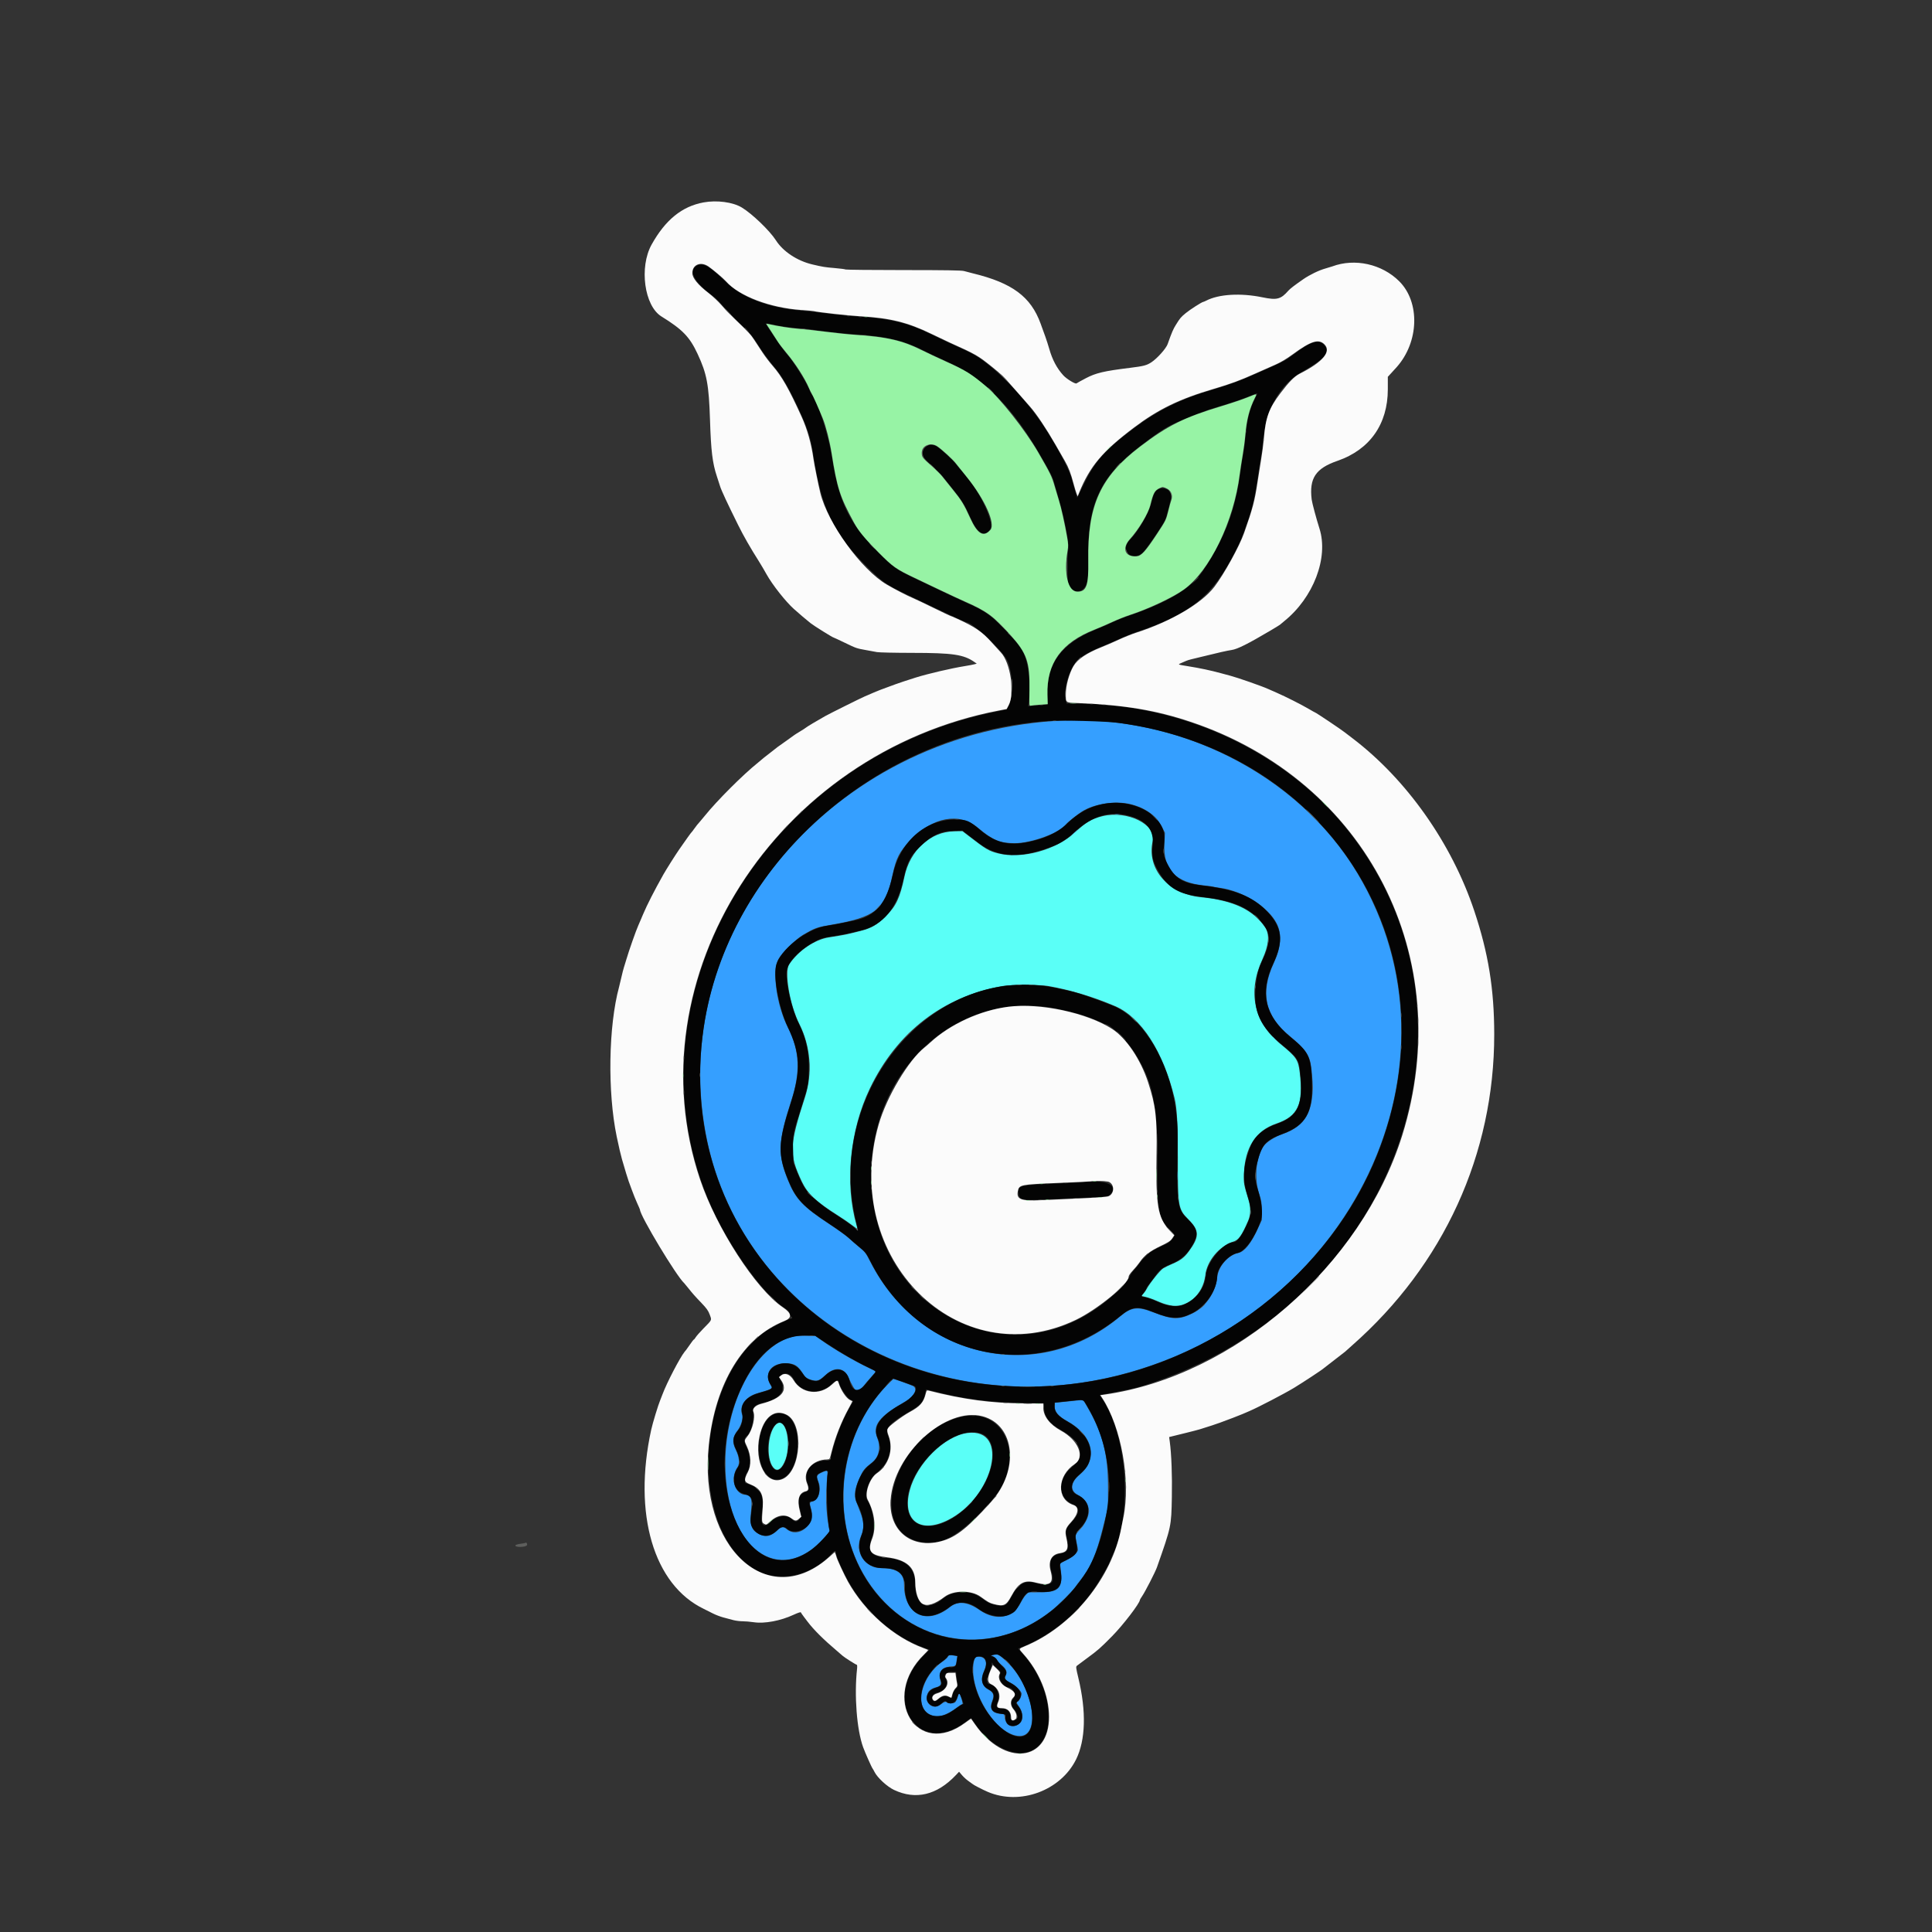 <svg id="svg" version="1.1" xmlns="http://www.w3.org/2000/svg" xmlns:xlink="http://www.w3.org/1999/xlink" width="400" height="400" viewBox="0, 0, 400,400"><rect x="0" y="0" width="400" height="400" fill="#333333" stroke="none"/><g id="svgg"><path id="path0" d="M218.167 149.277 C 172.344 152.451,138.511 192.258,146.017 234.167 C 152.730 271.649,191.754 294.742,231.500 284.753 C 279.867 272.598,304.762 220.375,281.049 180.814 C 268.664 160.151,243.485 147.523,218.167 149.277 M234.083 166.502 C 237.241 167.285,239.477 168.948,240.692 171.417 L 241.185 172.417 241.073 174.712 C 240.815 180.052,243.405 182.739,249.386 183.332 C 250.286 183.421,251.076 183.527,251.141 183.567 C 251.206 183.608,251.869 183.724,252.614 183.826 C 257.397 184.481,262.653 187.811,264.353 191.264 C 265.448 193.489,265.254 196.071,263.746 199.333 C 260.881 205.530,261.866 210.221,266.911 214.408 C 270.337 217.251,271.174 218.468,271.493 221.068 C 272.500 229.270,270.846 233.022,265.417 234.849 C 263.930 235.349,262.175 236.477,261.622 237.287 C 260.054 239.585,259.629 243.863,260.657 247.000 C 261.172 248.572,261.231 248.945,261.238 250.667 L 261.246 252.583 260.401 254.430 C 259.012 257.463,257.633 259.163,256.345 259.431 C 254.244 259.869,252.245 262.190,252.011 264.463 C 251.695 267.534,249.647 270.560,247.000 271.867 C 244.114 273.293,242.758 273.265,238.755 271.698 C 235.571 270.451,234.215 270.614,231.958 272.516 C 215.007 286.798,190.516 281.459,180.184 261.231 C 179.235 259.372,179.109 259.208,177.833 258.172 C 177.329 257.763,176.434 256.984,175.844 256.441 C 175.254 255.898,173.491 254.615,171.927 253.589 C 166.127 249.788,164.670 248.230,163.025 244.073 C 160.977 238.900,161.112 236.206,163.834 227.833 C 165.762 221.905,165.565 217.607,163.143 212.786 C 160.763 208.050,159.781 200.939,161.178 198.559 C 161.982 197.188,164.812 194.397,166.250 193.557 C 168.711 192.118,169.123 191.970,172.000 191.480 C 181.259 189.903,183.237 188.320,184.751 181.276 C 185.528 177.657,186.213 176.309,188.464 173.971 C 193.136 169.119,198.575 168.124,202.500 171.403 C 205.541 173.945,207.024 174.564,210.083 174.575 C 213.548 174.586,219.508 172.390,220.724 170.653 C 221.019 170.232,222.836 168.772,223.976 168.040 C 226.541 166.394,230.943 165.724,234.083 166.502 M230.875 168.619 C 231.127 168.658,231.540 168.658,231.792 168.619 C 232.044 168.581,231.838 168.550,231.333 168.550 C 230.829 168.550,230.623 168.581,230.875 168.619 M222.333 172.417 C 221.928 172.829,221.635 173.167,221.681 173.167 C 221.726 173.167,222.095 172.829,222.500 172.417 C 222.905 172.004,223.199 171.667,223.153 171.667 C 223.107 171.667,222.738 172.004,222.333 172.417 M209.625 177.121 C 209.923 177.158,210.410 177.158,210.708 177.121 C 211.006 177.084,210.762 177.053,210.167 177.053 C 209.571 177.053,209.327 177.084,209.625 177.121 M263.500 214.719 C 263.500 214.748,263.744 214.991,264.042 215.260 L 264.583 215.750 264.094 215.208 C 263.638 214.703,263.500 214.590,263.500 214.719 M243.895 238.500 C 243.895 239.463,243.923 239.856,243.956 239.375 C 243.990 238.894,243.990 238.106,243.956 237.625 C 243.923 237.144,243.895 237.537,243.895 238.500 M243.726 243.417 C 243.725 244.242,243.754 244.600,243.788 244.213 C 243.823 243.827,243.824 243.152,243.789 242.713 C 243.755 242.275,243.726 242.592,243.726 243.417 M249.539 264.000 C 249.539 264.321,249.573 264.452,249.615 264.292 C 249.657 264.131,249.657 263.869,249.615 263.708 C 249.573 263.548,249.539 263.679,249.539 264.000 M164.000 276.757 C 156.332 278.834,150.181 290.484,150.169 302.953 C 150.153 320.535,161.435 328.910,170.759 318.238 L 171.768 317.083 171.564 316.000 C 171.012 313.057,170.914 309.543,171.277 305.625 C 171.398 304.313,171.365 304.294,170.042 304.911 C 169.064 305.366,168.967 305.647,169.417 306.724 C 170.136 308.447,169.477 310.576,168.125 310.897 C 167.591 311.024,167.570 311.199,167.936 312.457 C 168.875 315.689,165.270 318.608,162.852 316.573 C 162.168 315.998,161.764 316.063,160.868 316.893 C 159.525 318.138,158.551 318.330,157.170 317.625 C 155.452 316.747,155.191 315.802,155.579 311.868 C 155.723 310.406,155.311 309.500,154.502 309.500 C 152.144 309.500,151.059 306.051,152.698 303.769 C 153.188 303.087,153.031 301.514,152.339 300.151 C 151.540 298.579,151.637 297.553,152.718 296.136 C 153.427 295.208,153.910 293.556,153.663 292.907 C 152.985 291.125,154.334 289.183,156.736 288.482 C 159.816 287.583,160.016 287.486,159.711 287.046 C 158.025 284.619,159.447 282.247,162.585 282.252 C 164.551 282.255,165.235 282.705,166.548 284.857 C 166.836 285.329,168.038 285.833,168.874 285.833 C 169.525 285.833,169.914 285.606,171.050 284.559 C 172.797 282.950,174.745 283.142,175.583 285.008 C 176.398 286.820,176.945 287.751,177.226 287.805 C 177.812 287.918,178.277 287.667,178.784 286.963 C 179.066 286.571,179.765 285.741,180.336 285.118 C 180.908 284.496,181.347 283.959,181.313 283.926 C 181.278 283.892,180.650 283.582,179.917 283.236 C 176.884 281.807,172.799 279.424,170.128 277.527 L 168.839 276.612 166.878 276.561 C 165.517 276.525,164.636 276.585,164.000 276.757 M183.533 286.903 C 173.854 296.984,171.777 313.648,178.689 325.764 C 187.015 340.358,204.573 343.851,217.634 333.511 C 219.037 332.400,221.990 329.492,222.551 328.669 C 222.832 328.255,223.340 327.579,223.679 327.167 C 225.763 324.630,226.950 321.889,228.296 316.500 L 229.399 312.083 229.404 307.917 C 229.412 301.092,228.278 296.696,225.109 291.281 L 224.250 289.811 223.250 289.931 C 222.700 289.997,221.387 290.133,220.333 290.234 L 218.417 290.417 218.367 291.094 C 218.284 292.224,219.085 293.200,220.917 294.199 C 226.309 297.142,227.471 302.042,223.551 305.305 C 221.654 306.883,221.461 308.586,223.082 309.447 C 226.007 311.000,226.200 313.820,223.578 316.672 C 222.566 317.773,222.566 317.775,222.914 319.417 C 223.050 320.058,223.162 320.712,223.164 320.869 C 223.169 321.402,222.119 322.354,220.787 323.023 L 219.464 323.689 219.606 324.803 C 220.115 328.772,219.322 329.667,215.299 329.667 L 212.899 329.667 212.383 330.208 C 212.100 330.506,211.636 331.216,211.352 331.784 C 209.743 335.010,206.180 335.687,202.893 333.391 C 200.371 331.630,198.334 331.399,196.726 332.692 C 191.827 336.633,187.167 334.333,187.167 327.975 C 187.167 325.741,185.643 324.667,182.476 324.667 C 178.963 324.667,176.845 321.255,178.294 317.931 C 178.948 316.432,178.890 315.075,178.085 313.000 C 177.747 312.129,177.358 311.117,177.220 310.750 C 176.776 309.568,176.982 308.177,177.904 306.125 C 178.719 304.313,178.862 304.133,180.630 302.714 C 181.968 301.640,182.388 299.663,181.667 297.833 C 180.572 295.056,181.828 293.417,187.667 290.007 C 189.366 289.014,190.051 287.406,188.976 286.931 C 188.274 286.621,185.157 285.500,184.998 285.500 C 184.933 285.500,184.273 286.131,183.533 286.903 M205.690 342.622 L 205.130 342.691 205.690 342.970 C 205.998 343.124,206.346 343.454,206.464 343.702 C 206.582 343.951,207.008 344.424,207.410 344.753 C 208.328 345.506,208.592 346.172,208.241 346.850 C 207.893 347.523,208.143 347.920,209.217 348.397 C 210.185 348.827,211.500 350.136,211.500 350.668 C 211.500 351.185,211.049 352.158,210.758 352.270 C 210.394 352.410,210.430 352.557,211.034 353.414 C 211.820 354.529,211.908 356.052,211.223 356.693 C 209.889 357.941,208.338 357.478,208.048 355.745 L 207.910 354.917 206.950 354.813 C 205.393 354.645,204.839 353.741,205.397 352.279 C 205.890 350.986,205.707 350.364,204.677 349.839 C 203.239 349.105,202.920 347.715,203.766 345.865 C 204.542 344.169,204.060 343.000,202.585 343.000 C 201.882 343.000,201.871 343.009,201.686 343.740 C 200.224 349.550,206.173 359.417,211.139 359.417 C 215.353 359.417,214.104 350.114,209.173 344.777 C 208.114 343.631,206.727 342.488,206.443 342.527 C 206.337 342.541,205.998 342.584,205.690 342.622 M196.249 343.002 C 196.191 343.186,195.713 343.629,195.188 343.986 C 190.759 346.993,189.212 353.300,192.495 354.958 C 194.058 355.748,195.829 355.273,198.270 353.410 C 198.686 353.093,199.129 352.833,199.255 352.833 C 199.450 352.833,198.860 350.806,198.585 350.529 C 198.555 350.500,198.410 350.892,198.262 351.400 C 198.105 351.939,197.860 352.397,197.674 352.496 C 197.265 352.715,196.218 352.717,196.083 352.500 C 195.901 352.206,195.432 352.334,194.840 352.840 C 193.240 354.208,191.231 352.597,192.061 350.612 C 192.325 349.980,192.842 349.600,193.787 349.346 C 194.640 349.116,194.906 348.804,194.758 348.209 C 194.241 346.142,194.833 345.195,196.738 345.042 C 197.926 344.947,197.896 344.978,198.076 343.648 L 198.180 342.879 197.548 342.775 C 196.554 342.610,196.363 342.644,196.249 343.002 " stroke="none" fill="#359fff" fill-rule="evenodd"></path><path id="path1" d="M228.250 168.980 C 225.999 169.536,224.817 170.235,222.577 172.333 C 218.713 175.953,211.551 177.924,206.720 176.697 C 204.710 176.186,204.217 175.897,200.568 173.083 L 199.271 172.083 197.543 172.115 C 192.618 172.203,188.409 176.044,187.257 181.500 C 186.326 185.908,185.525 187.606,183.389 189.700 C 181.548 191.504,180.431 192.160,178.250 192.718 C 175.168 193.507,174.840 193.574,171.589 194.078 C 168.659 194.532,165.256 196.857,163.387 199.682 C 162.349 201.250,163.509 208.041,165.486 211.972 C 167.844 216.662,168.275 222.215,166.664 227.167 C 163.410 237.173,163.341 238.984,166.002 244.617 C 167.190 247.132,168.924 248.761,173.500 251.661 C 174.554 252.328,175.885 253.242,176.458 253.690 C 177.031 254.139,177.500 254.448,177.500 254.377 C 177.500 254.306,177.425 253.988,177.334 253.671 C 174.854 245.022,175.919 234.074,180.086 225.375 C 185.688 213.683,195.321 206.263,207.667 204.132 C 209.325 203.846,215.345 203.851,217.000 204.140 C 221.552 204.935,226.374 206.386,230.877 208.316 C 236.274 210.630,240.816 217.653,243.174 227.333 C 243.682 229.417,243.872 232.746,243.861 239.333 C 243.844 249.937,243.906 250.306,246.090 252.504 C 248.356 254.785,248.359 256.061,246.104 259.122 C 245.179 260.377,244.446 260.930,242.724 261.671 C 242.005 261.980,241.141 262.403,240.805 262.610 C 240.192 262.988,237.945 265.800,237.412 266.856 C 237.256 267.164,236.939 267.619,236.708 267.866 L 236.288 268.316 236.769 268.414 C 237.450 268.552,238.308 268.828,239.083 269.158 C 240.767 269.873,241.154 270.008,242.215 270.245 C 245.612 271.005,249.075 268.094,249.526 264.098 C 249.866 261.083,252.379 258.034,255.315 257.073 C 256.469 256.696,257.017 255.933,258.404 252.771 C 258.949 251.527,258.976 250.059,258.484 248.416 C 257.481 245.072,257.468 245.001,257.544 243.000 C 257.750 237.557,259.992 234.080,264.223 232.640 C 268.732 231.106,269.880 228.621,269.100 222.082 C 268.778 219.384,268.434 218.878,265.016 216.077 C 259.587 211.627,258.264 205.359,261.342 198.667 C 262.684 195.749,262.901 193.446,261.964 192.051 C 259.501 188.379,255.339 186.410,248.667 185.759 C 241.838 185.093,237.328 179.838,238.659 174.099 C 239.446 170.707,233.365 167.715,228.250 168.980 M160.873 294.758 C 158.993 296.075,158.495 301.915,160.100 303.822 C 160.843 304.705,161.645 304.335,162.388 302.764 C 163.963 299.439,162.819 293.395,160.873 294.758 M200.333 296.684 C 195.561 297.281,189.807 302.988,188.346 308.573 C 186.731 314.745,190.432 317.622,196.250 314.718 C 205.844 309.928,209.091 295.588,200.333 296.684 " stroke="none" fill="#5afff7" fill-rule="evenodd"></path><path id="path2" d="M144.353 54.952 C 142.414 55.907,143.648 58.402,147.417 61.146 C 147.967 61.547,148.737 62.259,149.129 62.729 C 150.054 63.838,152.378 66.231,154.168 67.917 C 155.173 68.864,155.897 69.748,156.667 70.970 C 157.850 72.848,159.079 74.530,160.500 76.213 C 161.809 77.763,163.259 80.231,164.881 83.667 C 167.213 88.608,167.829 90.466,168.414 94.333 C 170.056 105.175,172.502 110.322,179.211 117.051 C 182.624 120.474,183.387 121.013,187.785 123.105 C 189.049 123.707,191.546 124.899,193.333 125.754 C 196.622 127.328,199.917 128.833,200.072 128.833 C 201.271 128.833,207.394 134.499,208.467 136.602 C 209.684 138.987,209.893 143.913,208.866 145.995 L 208.417 146.907 206.500 147.284 C 158.315 156.777,129.012 206.521,146.765 248.688 C 150.318 257.127,157.543 267.467,161.996 270.488 C 163.232 271.326,163.487 271.602,163.495 272.107 C 163.498 272.304,163.612 272.508,163.750 272.560 C 164.043 272.673,164.087 273.000,163.810 273.000 C 163.296 273.000,159.126 275.120,158.083 275.911 C 143.835 286.720,142.654 316.659,156.153 324.848 C 160.957 327.763,167.554 326.520,172.075 321.848 C 172.869 321.028,172.941 321.017,173.091 321.700 C 173.345 322.858,174.857 326.105,176.132 328.231 C 179.732 334.234,185.377 339.026,191.384 341.180 L 192.445 341.561 191.249 342.756 C 182.315 351.690,190.040 363.986,199.895 356.518 C 200.524 356.041,201.056 355.673,201.077 355.700 C 201.098 355.728,201.440 356.238,201.837 356.833 C 205.075 361.688,210.452 364.157,213.820 362.335 C 218.885 359.596,217.947 349.573,211.983 342.682 L 210.809 341.325 211.696 340.965 C 217.825 338.481,223.466 333.779,227.017 328.194 C 228.249 326.256,229.567 323.919,229.786 323.283 C 229.910 322.922,230.111 322.429,230.232 322.188 C 234.570 313.523,233.433 296.964,227.975 289.298 L 227.651 288.844 228.034 288.767 C 228.244 288.725,229.842 288.420,231.583 288.090 C 234.971 287.448,235.910 287.199,239.167 286.080 C 289.149 268.907,309.644 211.220,279.519 172.500 C 266.556 155.839,245.028 145.669,222.716 145.667 L 220.849 145.667 220.675 145.042 C 220.046 142.776,221.446 138.165,223.275 136.479 C 224.009 135.802,226.234 134.598,228.167 133.831 C 229.129 133.449,230.791 132.732,231.860 132.238 C 232.928 131.743,234.578 131.083,235.526 130.771 C 246.403 127.191,251.168 123.287,255.734 114.214 C 256.947 111.806,256.927 111.854,258.396 107.750 C 259.304 105.211,259.990 102.043,260.595 97.583 C 260.744 96.483,260.968 95.087,261.093 94.481 C 261.217 93.874,261.437 92.149,261.582 90.647 C 262.166 84.577,265.127 79.500,269.547 76.994 C 274.269 74.316,275.444 72.949,274.245 71.524 C 273.059 70.114,271.500 70.582,267.674 73.495 C 266.271 74.562,265.546 74.956,262.606 76.245 C 261.493 76.733,259.611 77.560,258.422 78.082 C 256.453 78.948,253.777 79.876,249.750 81.089 C 244.182 82.767,239.498 85.119,234.986 88.502 C 228.607 93.285,226.731 95.401,224.165 100.707 L 223.031 103.051 222.620 101.734 C 222.394 101.009,222.114 100.010,221.998 99.514 C 221.559 97.638,219.655 93.914,216.773 89.290 C 213.571 84.155,208.325 78.292,204.014 75.031 C 202.082 73.569,201.198 73.085,197.250 71.321 C 196.150 70.830,194.162 69.890,192.833 69.232 C 187.962 66.823,184.243 65.934,177.250 65.507 C 175.692 65.411,173.029 65.145,171.333 64.915 C 169.637 64.684,167.313 64.420,166.167 64.327 C 159.156 63.758,153.777 61.733,150.250 58.336 C 146.853 55.064,145.593 54.341,144.353 54.952 M165.514 67.991 C 166.850 68.082,168.050 68.193,168.180 68.239 C 168.743 68.438,175.506 69.173,178.250 69.334 C 183.568 69.646,187.610 70.669,191.333 72.644 C 192.021 73.009,194.196 74.033,196.167 74.920 C 203.787 78.351,209.776 84.430,215.624 94.667 C 217.811 98.495,217.934 98.750,218.343 100.279 C 218.535 100.997,218.949 102.446,219.263 103.500 C 220.407 107.335,221.405 112.699,221.166 113.731 C 220.957 114.639,220.957 120.088,221.167 120.843 C 221.608 122.433,223.359 122.962,224.405 121.821 C 225.202 120.952,225.362 119.829,225.308 115.500 C 225.167 104.280,227.751 98.718,236.062 92.358 C 240.914 88.645,241.770 88.144,246.417 86.289 C 249.646 85.000,250.194 84.809,253.417 83.853 C 254.975 83.390,257.169 82.639,258.292 82.185 C 259.415 81.730,260.333 81.392,260.333 81.434 C 260.333 81.477,260.147 81.879,259.919 82.328 C 258.727 84.681,258.243 86.531,257.912 89.996 C 257.769 91.489,257.549 93.207,257.422 93.814 C 257.294 94.420,257.029 96.117,256.833 97.583 C 255.744 105.701,253.696 111.137,249.079 118.162 C 246.713 121.761,241.830 124.718,233.673 127.492 C 232.531 127.880,231.087 128.454,230.463 128.768 C 229.840 129.082,228.300 129.754,227.040 130.262 C 219.694 133.222,216.549 137.526,216.870 144.180 L 216.948 145.803 216.266 145.896 C 215.890 145.947,214.976 146.037,214.234 146.097 L 212.885 146.205 213.041 145.061 C 213.296 143.182,213.107 139.324,212.669 137.500 C 212.075 135.022,211.511 134.085,208.946 131.312 C 205.409 127.489,204.230 126.623,200.000 124.745 C 198.397 124.033,195.902 122.856,189.333 119.712 C 185.512 117.883,184.907 117.450,181.739 114.271 C 175.766 108.277,173.666 103.927,172.234 94.583 C 171.543 90.080,169.285 83.138,168.006 81.590 C 167.927 81.495,167.732 81.079,167.572 80.667 C 167.025 79.255,164.319 74.926,163.145 73.583 C 162.504 72.850,161.487 71.500,160.886 70.583 C 160.284 69.667,159.502 68.492,159.146 67.974 C 158.791 67.455,158.500 66.999,158.500 66.960 C 158.500 66.921,159.531 67.100,160.792 67.358 C 162.058 67.617,164.171 67.900,165.514 67.991 M192.075 92.232 C 191.209 92.613,190.762 93.686,191.101 94.570 C 191.157 94.715,191.942 95.499,192.847 96.313 C 193.752 97.127,194.786 98.158,195.146 98.605 C 199.467 103.970,199.411 103.886,201.087 107.564 C 202.448 110.551,203.991 111.304,205.056 109.502 C 205.984 107.931,201.960 100.061,198.665 97.000 C 198.616 96.954,198.251 96.504,197.855 96.000 C 197.188 95.150,194.807 92.974,193.954 92.434 C 193.376 92.068,192.631 91.988,192.075 92.232 M239.883 101.263 C 239.115 101.653,238.871 102.121,238.323 104.264 C 237.788 106.351,235.552 110.163,233.914 111.776 C 231.814 113.846,234.250 116.380,236.532 114.499 C 237.163 113.979,240.821 108.637,241.252 107.605 C 241.602 106.766,242.500 103.194,242.500 102.638 C 242.500 101.501,240.983 100.703,239.883 101.263 M231.437 149.644 C 276.139 155.541,301.503 197.518,285.279 238.750 C 275.474 263.668,251.098 282.491,223.667 286.326 C 177.056 292.844,139.123 257.096,145.683 212.835 C 150.701 178.977,181.208 151.786,217.000 149.272 C 219.691 149.083,229.003 149.322,231.437 149.644 M228.167 166.505 C 225.353 167.112,223.348 168.238,220.750 170.672 C 218.851 172.451,216.237 173.656,212.786 174.342 C 208.742 175.147,205.982 174.446,202.951 171.844 C 200.698 169.910,200.120 169.667,197.787 169.667 C 191.509 169.667,186.344 174.242,184.832 181.144 C 183.550 187.001,181.292 189.690,176.917 190.574 C 176.275 190.703,175.037 190.959,174.167 191.141 C 173.296 191.324,171.996 191.555,171.278 191.654 C 167.037 192.239,161.357 196.710,160.646 200.022 C 160.104 202.552,161.339 208.916,163.085 212.583 C 165.743 218.165,165.873 221.646,163.681 228.500 C 161.035 236.774,160.980 239.027,163.290 244.554 C 164.865 248.321,166.310 249.830,171.826 253.463 C 173.426 254.517,175.113 255.730,175.576 256.160 C 176.038 256.589,177.063 257.474,177.853 258.126 C 179.233 259.267,179.329 259.391,180.332 261.365 C 190.543 281.447,214.608 286.639,231.912 272.494 C 234.408 270.454,235.507 270.330,238.917 271.706 C 242.441 273.128,244.222 273.176,246.760 271.916 C 249.655 270.479,251.996 267.039,252.002 264.214 C 252.005 262.424,254.354 259.761,256.241 259.407 C 257.775 259.119,259.979 255.993,261.099 252.516 C 261.497 251.279,261.246 248.955,260.430 246.333 C 259.715 244.035,259.682 243.133,260.233 240.980 C 261.277 236.897,261.938 236.129,265.602 234.739 C 270.357 232.936,271.810 230.386,271.620 224.185 C 271.456 218.802,270.997 217.800,267.337 214.837 C 261.926 210.454,260.741 205.643,263.579 199.583 C 265.838 194.760,265.487 191.918,262.219 188.583 C 259.250 185.555,255.662 184.139,248.917 183.334 C 244.770 182.840,243.238 181.867,241.639 178.715 C 240.846 177.152,240.799 176.768,241.074 174.078 C 241.587 169.049,234.811 165.073,228.167 166.505 M233.506 168.845 C 237.325 169.795,238.981 171.792,238.643 175.039 C 238.402 177.349,238.674 178.458,240.034 180.726 C 241.935 183.894,244.097 185.137,248.632 185.669 C 254.800 186.394,258.042 187.636,260.559 190.236 C 263.147 192.911,263.311 194.679,261.359 198.833 C 260.539 200.579,260.241 201.721,259.989 204.083 C 259.415 209.461,260.838 212.547,265.759 216.594 C 268.580 218.915,268.907 219.424,269.168 221.906 C 269.881 228.671,268.813 231.110,264.466 232.641 C 261.527 233.676,259.718 235.232,258.856 237.466 C 257.363 241.339,257.187 243.967,258.201 247.250 C 259.118 250.223,259.165 251.124,258.487 252.764 C 257.367 255.476,256.193 257.164,255.425 257.169 C 253.343 257.181,249.913 261.240,249.665 263.983 C 249.407 266.846,247.596 269.162,244.776 270.233 C 243.770 270.615,241.721 270.411,240.333 269.791 C 238.783 269.097,237.586 268.658,236.990 268.562 C 236.208 268.437,236.207 268.430,236.838 267.595 C 237.110 267.235,237.338 266.860,237.343 266.762 C 237.348 266.664,237.648 266.208,238.009 265.750 C 238.371 265.292,238.959 264.501,239.316 263.993 C 240.087 262.896,240.880 262.313,242.402 261.725 C 244.545 260.897,246.070 259.472,247.174 257.265 C 248.147 255.320,247.848 254.265,245.751 252.245 C 243.822 250.386,243.625 249.061,243.784 239.000 C 243.862 234.012,243.834 233.101,243.520 230.450 C 242.284 220.031,236.748 210.714,230.284 208.172 C 225.829 206.420,222.867 205.434,220.788 205.012 C 220.400 204.934,219.552 204.752,218.903 204.609 C 193.555 199.031,170.658 225.610,177.249 252.961 C 177.479 253.914,177.667 254.730,177.667 254.775 C 177.667 254.820,177.235 254.484,176.708 254.030 C 176.181 253.576,174.775 252.581,173.583 251.819 C 171.158 250.270,170.671 249.916,168.710 248.279 C 167.053 246.897,166.215 245.625,165.067 242.750 L 164.268 240.750 164.201 238.063 C 164.123 234.972,164.176 234.697,165.829 229.500 C 167.322 224.808,167.350 224.675,167.451 221.816 C 167.582 218.097,166.941 215.036,165.382 211.931 C 163.923 209.026,162.661 203.575,162.869 201.072 C 163.010 199.377,165.263 196.902,168.167 195.253 C 169.850 194.296,170.251 194.171,173.000 193.746 C 173.963 193.597,175.350 193.332,176.083 193.158 C 176.817 192.983,177.792 192.752,178.250 192.644 C 182.848 191.563,185.769 188.013,187.076 181.916 C 187.811 178.487,188.525 177.117,190.574 175.200 C 193.051 172.883,194.667 172.125,197.331 172.031 L 199.250 171.963 200.250 172.725 C 200.800 173.144,201.850 173.947,202.583 174.509 C 206.703 177.669,211.503 177.826,218.417 175.027 C 219.696 174.508,221.065 173.586,222.431 172.320 C 226.019 168.996,229.600 167.873,233.506 168.845 M219.056 208.901 C 222.838 209.698,225.297 210.448,227.527 211.484 C 228.138 211.768,228.682 212.000,228.737 212.000 C 229.835 212.000,233.287 215.356,234.995 218.083 C 238.763 224.098,239.684 228.734,239.631 241.417 C 239.591 250.898,239.877 252.351,242.236 254.661 C 242.748 255.162,243.167 255.632,243.167 255.706 C 243.167 256.113,242.215 257.193,241.607 257.475 C 238.826 258.769,238.263 259.089,237.421 259.858 C 236.904 260.331,236.250 261.062,235.967 261.484 C 235.684 261.905,235.167 262.550,234.818 262.917 C 234.468 263.283,234.058 263.883,233.905 264.250 C 233.522 265.170,231.910 266.945,229.847 268.717 C 208.961 286.663,179.536 270.831,180.382 242.101 C 181.024 220.301,199.181 204.715,219.056 208.901 M224.000 244.775 C 223.771 244.807,221.022 244.940,217.891 245.071 C 211.076 245.355,210.625 245.487,210.891 247.127 C 211.114 248.495,211.459 248.573,216.333 248.349 C 218.396 248.255,221.958 248.097,224.250 247.999 C 229.258 247.784,229.429 247.761,229.935 247.215 C 231.680 245.331,228.717 244.113,224.000 244.775 M171.300 278.236 C 174.093 280.090,177.284 281.926,179.792 283.124 C 181.539 283.958,181.492 283.887,180.809 284.667 C 180.528 284.987,179.812 285.831,179.218 286.542 C 177.666 288.396,176.431 288.133,175.889 285.833 C 175.292 283.304,172.978 282.804,170.883 284.753 C 169.551 285.993,169.225 286.110,168.037 285.776 C 167.056 285.500,166.850 285.324,165.775 283.833 C 163.306 280.410,157.199 283.090,159.503 286.586 C 160.097 287.486,159.911 287.639,157.386 288.330 C 154.507 289.118,153.183 290.651,153.661 292.644 C 153.924 293.740,153.551 295.291,152.826 296.117 C 151.674 297.429,151.571 298.426,152.407 300.169 C 153.175 301.773,153.328 302.973,152.848 303.646 C 151.275 305.855,151.817 308.647,153.939 309.264 C 155.752 309.791,156.005 310.379,155.568 313.059 C 155.241 315.062,155.318 315.686,156.003 316.618 C 157.268 318.339,159.418 318.402,160.991 316.765 C 161.664 316.064,162.357 315.975,162.932 316.514 C 164.089 317.601,166.554 317.033,167.639 315.429 C 168.196 314.608,168.252 313.787,167.852 312.352 C 167.482 311.027,167.504 310.833,168.021 310.833 C 169.411 310.833,170.031 308.867,169.340 306.648 C 168.970 305.458,169.016 305.335,170.024 304.821 C 170.932 304.358,171.576 304.383,171.419 304.875 C 170.971 306.282,171.220 315.044,171.760 316.850 C 171.867 317.206,169.269 319.959,167.935 320.905 C 155.201 329.931,144.944 308.423,152.736 289.034 C 156.004 280.902,160.869 276.516,166.634 276.504 L 168.684 276.500 171.300 278.236 M163.800 284.838 C 164.000 285.024,164.285 285.418,164.434 285.713 C 165.820 288.455,169.893 288.900,172.190 286.559 C 172.880 285.857,173.667 285.581,173.667 286.042 C 173.667 286.920,175.369 289.503,176.164 289.832 C 176.767 290.082,176.761 290.024,176.266 290.807 C 174.696 293.296,173.001 297.506,172.198 300.917 L 171.884 302.250 170.900 302.348 C 167.894 302.649,166.412 304.462,167.142 306.944 C 167.614 308.548,167.617 308.535,166.733 308.898 C 165.338 309.472,165.061 310.442,165.669 312.635 C 166.166 314.430,164.999 315.696,163.932 314.517 C 162.993 313.479,160.918 313.781,159.391 315.178 C 157.992 316.457,157.360 315.672,157.760 313.152 C 158.281 309.880,157.521 308.183,155.159 307.342 L 154.250 307.019 154.271 306.204 C 154.286 305.619,154.421 305.194,154.749 304.698 C 155.568 303.460,155.465 301.526,154.465 299.383 C 153.950 298.277,154.014 297.778,154.750 297.167 C 155.471 296.568,156.092 294.164,155.926 292.614 C 155.781 291.257,156.278 290.781,158.291 290.355 C 161.384 289.701,162.875 287.740,161.667 285.917 C 160.856 284.692,162.663 283.779,163.800 284.838 M189.427 287.039 C 190.153 287.764,188.843 289.502,186.708 290.647 C 182.366 292.976,180.639 295.370,181.667 297.635 C 182.635 299.770,182.078 301.802,180.136 303.208 C 177.883 304.840,176.386 309.216,177.414 311.167 C 178.781 313.759,179.095 316.014,178.354 317.917 C 176.944 321.537,179.019 324.667,182.828 324.667 C 185.942 324.667,187.333 325.834,187.333 328.446 C 187.333 334.383,191.831 336.429,196.643 332.681 C 198.260 331.421,200.511 331.540,202.406 332.984 C 204.487 334.571,207.371 335.114,209.111 334.246 C 210.178 333.715,210.317 333.555,211.300 331.741 C 212.476 329.571,212.704 329.448,215.265 329.594 C 218.949 329.804,220.216 328.531,219.589 325.253 C 219.298 323.734,219.318 323.690,220.559 323.101 C 222.830 322.023,223.233 321.447,222.904 319.747 C 222.521 317.765,222.549 317.636,223.638 316.435 C 226.120 313.696,225.850 310.710,223.010 309.488 C 221.500 308.839,221.565 307.027,223.149 305.599 C 224.694 304.207,225.107 303.702,225.466 302.764 C 226.608 299.780,224.915 296.555,221.046 294.342 C 219.039 293.194,218.333 292.373,218.333 291.190 L 218.333 290.406 220.958 290.117 C 224.589 289.717,224.188 289.609,225.154 291.245 C 227.814 295.747,229.300 300.824,229.595 306.417 C 229.899 312.159,227.785 320.842,225.003 325.284 C 216.961 338.119,202.297 343.009,190.145 336.906 C 172.563 328.076,169.138 302.149,183.528 286.820 L 184.870 285.390 187.093 286.158 C 188.315 286.580,189.366 286.977,189.427 287.039 M194.121 288.243 C 199.870 289.686,204.769 290.312,211.375 290.450 L 216.167 290.550 216.167 291.460 C 216.167 293.283,217.304 294.784,219.667 296.077 C 223.915 298.402,224.808 301.415,221.941 303.751 C 218.956 306.184,218.961 310.007,221.952 311.349 C 223.694 312.131,223.649 313.254,221.795 315.239 C 220.632 316.484,220.547 316.783,220.885 318.425 C 221.376 320.811,221.140 321.367,219.509 321.669 C 217.531 322.035,217.027 323.249,217.796 325.792 C 218.465 328.002,217.325 328.531,213.832 327.632 C 212.133 327.195,210.642 328.191,209.410 330.586 C 208.410 332.531,207.958 332.741,205.840 332.241 C 205.134 332.075,204.475 331.773,203.924 331.364 C 202.102 330.012,201.168 329.666,199.345 329.668 C 197.592 329.671,196.318 330.075,195.250 330.967 C 192.007 333.675,189.502 332.423,189.499 328.093 C 189.497 324.736,187.592 322.883,183.822 322.573 C 180.230 322.276,179.452 321.221,180.577 318.167 C 181.302 316.196,180.794 312.429,179.555 310.588 C 178.819 309.496,179.960 306.081,181.422 304.998 C 184.041 303.057,185.029 299.885,183.847 297.212 C 183.193 295.731,184.158 294.641,188.188 292.313 C 190.641 290.896,191.187 290.285,191.530 288.575 C 191.631 288.076,191.738 287.667,191.769 287.667 C 191.800 287.667,192.858 287.926,194.121 288.243 M160.249 292.802 C 155.722 294.920,156.214 306.333,160.832 306.333 C 166.038 306.333,166.835 293.194,161.667 292.578 C 161.132 292.515,160.725 292.579,160.249 292.802 M198.338 293.516 C 185.748 297.150,179.415 315.822,189.687 319.019 C 194.420 320.492,198.502 318.321,205.283 310.720 C 212.823 302.269,208.147 290.684,198.338 293.516 M162.234 295.011 C 163.983 297.090,163.302 303.368,161.223 304.315 C 160.396 304.692,159.577 303.708,159.187 301.867 C 158.343 297.882,160.522 292.977,162.234 295.011 M202.750 296.684 C 206.418 297.608,206.503 303.397,202.927 308.732 C 197.598 316.682,188.448 318.574,187.884 311.842 C 187.280 304.644,196.604 295.137,202.750 296.684 M207.587 343.170 C 212.921 347.285,215.795 357.879,211.990 359.401 C 209.372 360.449,204.695 356.319,202.556 351.074 C 200.999 347.254,200.955 343.147,202.469 342.957 C 204.068 342.756,204.638 344.121,203.752 346.025 C 202.959 347.727,203.270 349.006,204.660 349.762 C 205.799 350.382,206.014 351.009,205.499 352.206 C 204.833 353.754,205.372 354.586,207.184 354.807 C 208.068 354.915,208.084 354.926,208.128 355.500 C 208.230 356.817,208.686 357.333,209.750 357.333 C 211.676 357.333,212.274 355.062,210.826 353.241 L 210.324 352.609 210.829 352.088 C 211.894 350.989,211.290 349.586,209.267 348.463 C 208.093 347.811,207.831 347.476,208.126 347.003 C 208.539 346.342,208.378 345.809,207.526 345.008 C 207.081 344.591,206.596 344.014,206.447 343.726 C 206.288 343.418,205.952 343.118,205.630 342.998 L 205.083 342.792 205.500 342.663 C 206.326 342.406,206.722 342.502,207.587 343.170 M197.777 342.764 L 198.263 342.861 198.098 343.889 C 197.901 345.115,197.848 345.161,196.647 345.164 C 195.012 345.169,194.112 346.418,194.740 347.812 C 195.146 348.711,194.916 349.085,193.752 349.423 C 191.822 349.984,191.206 352.086,192.704 352.999 C 193.497 353.483,194.031 353.420,194.833 352.750 C 195.623 352.090,195.632 352.088,196.074 352.422 C 196.883 353.034,197.880 352.545,198.223 351.368 C 198.495 350.435,198.652 350.457,199.043 351.482 C 199.510 352.708,199.536 352.833,199.323 352.833 C 199.214 352.833,198.627 353.199,198.020 353.646 C 196.450 354.803,195.581 355.199,194.404 355.293 C 189.247 355.707,189.535 348.032,194.821 344.187 C 195.461 343.722,196.065 343.189,196.165 343.004 C 196.352 342.654,196.853 342.579,197.777 342.764 M206.470 345.446 C 207.236 346.136,207.241 346.146,207.031 346.726 C 206.701 347.639,207.702 349.333,208.571 349.333 C 209.715 349.333,210.531 350.814,209.829 351.614 C 209.179 352.354,209.222 353.057,209.969 353.907 C 210.811 354.865,210.845 355.877,210.047 356.181 C 209.480 356.396,209.167 356.113,209.167 355.385 C 209.167 354.287,208.446 353.667,207.170 353.667 C 206.362 353.667,206.174 353.369,206.495 352.600 C 207.189 350.942,206.234 348.667,204.843 348.667 C 204.220 348.667,204.216 347.558,204.833 346.224 C 205.108 345.630,205.336 344.905,205.338 344.613 C 205.343 344.140,205.362 344.119,205.520 344.417 C 205.617 344.600,206.045 345.063,206.470 345.446 M198.129 347.708 C 198.311 349.146,198.303 349.267,198.014 349.500 C 197.627 349.811,197.167 350.707,197.167 351.149 C 197.167 351.603,196.944 351.702,196.566 351.417 C 195.983 350.975,195.128 351.108,194.368 351.759 C 193.557 352.454,193.000 352.357,193.000 351.520 C 193.000 350.950,193.391 350.578,194.164 350.413 C 195.666 350.093,196.426 348.707,195.759 347.503 C 195.318 346.705,195.849 346.173,197.091 346.169 L 197.933 346.167 198.129 347.708 " stroke="none" fill="#040404" fill-rule="evenodd"></path><path id="path3" d="M145.667 41.907 C 141.198 42.727,137.761 45.516,134.909 50.637 C 132.307 55.308,133.397 63.323,136.931 65.511 C 141.321 68.230,142.777 69.736,144.421 73.259 C 146.350 77.393,146.765 79.601,147.001 87.000 C 147.203 93.351,147.512 95.889,148.408 98.583 C 148.621 99.225,148.921 100.153,149.075 100.646 C 149.359 101.559,150.523 104.061,152.804 108.664 C 153.966 111.009,155.325 113.384,157.192 116.331 C 157.569 116.925,158.252 118.087,158.711 118.914 C 159.906 121.067,162.652 124.547,164.370 126.086 C 165.414 127.023,166.930 128.311,167.823 129.022 C 168.516 129.573,172.405 132.000,172.596 132.000 C 172.640 132.000,173.668 132.478,174.880 133.063 C 177.303 134.232,177.305 134.233,179.333 134.601 C 180.112 134.743,181.125 134.928,181.583 135.012 C 182.042 135.096,185.342 135.167,188.917 135.170 C 197.256 135.177,199.510 135.509,201.738 137.059 L 202.227 137.399 201.738 137.534 C 201.470 137.609,200.575 137.778,199.750 137.910 C 196.973 138.355,192.149 139.481,189.583 140.282 C 188.131 140.735,185.763 141.520,185.417 141.662 C 185.233 141.737,184.408 142.041,183.583 142.338 C 182.758 142.634,181.746 143.022,181.333 143.200 C 180.496 143.562,179.587 143.951,179.083 144.163 C 178.289 144.498,171.819 147.718,170.833 148.269 C 169.263 149.147,166.930 150.544,166.833 150.666 C 166.787 150.723,166.262 151.063,165.667 151.420 C 165.071 151.778,164.508 152.134,164.417 152.211 C 164.325 152.289,163.612 152.802,162.833 153.352 C 160.858 154.746,160.655 154.893,160.440 155.091 C 160.335 155.188,159.725 155.666,159.083 156.155 C 158.442 156.644,157.879 157.090,157.833 157.147 C 157.787 157.204,157.375 157.549,156.917 157.914 C 153.889 160.326,148.413 165.799,145.914 168.910 C 145.549 169.364,145.137 169.858,145.000 170.006 C 144.552 170.490,144.086 171.072,143.672 171.667 C 143.449 171.987,143.218 172.287,143.158 172.333 C 143.052 172.416,142.093 173.752,140.647 175.833 C 139.825 177.016,137.925 180.023,137.330 181.083 C 135.436 184.456,134.013 187.244,133.160 189.250 C 133.082 189.433,132.860 189.958,132.667 190.417 C 132.473 190.875,132.246 191.400,132.162 191.583 C 131.693 192.606,130.200 196.853,129.672 198.667 C 129.472 199.354,129.242 200.104,129.161 200.333 C 129.079 200.563,128.859 201.425,128.672 202.250 C 128.484 203.075,128.260 204.012,128.173 204.333 C 125.975 212.425,125.760 226.080,127.685 235.333 C 128.099 237.323,128.518 239.126,128.769 240.000 C 129.361 242.055,130.035 244.270,130.163 244.583 C 130.237 244.767,130.540 245.592,130.836 246.417 C 131.131 247.242,131.626 248.467,131.936 249.140 C 132.246 249.813,132.500 250.402,132.500 250.450 C 132.500 251.674,140.056 264.230,141.657 265.667 C 141.708 265.712,142.050 266.125,142.416 266.583 C 143.462 267.893,143.827 268.306,145.250 269.790 C 146.315 270.901,146.657 271.387,146.951 272.207 C 147.377 273.395,147.480 273.175,145.610 275.083 C 144.892 275.817,144.182 276.623,144.033 276.875 C 143.884 277.127,143.715 277.333,143.658 277.333 C 143.602 277.333,143.262 277.765,142.904 278.292 C 142.545 278.819,142.176 279.341,142.084 279.453 C 141.992 279.564,141.839 279.751,141.743 279.869 C 140.768 281.073,138.056 286.285,137.167 288.667 C 136.978 289.171,136.759 289.733,136.680 289.917 C 136.294 290.808,135.120 294.662,134.828 296.000 C 131.009 313.464,135.325 328.131,145.750 333.123 C 146.208 333.342,147.033 333.755,147.583 334.041 C 148.133 334.326,149.108 334.700,149.750 334.871 C 150.392 335.042,151.326 335.292,151.827 335.425 C 152.327 335.558,153.190 335.666,153.743 335.666 C 154.297 335.665,155.336 335.754,156.052 335.863 C 158.284 336.202,161.600 335.580,164.331 334.310 C 165.109 333.948,165.770 333.725,165.800 333.816 C 165.830 333.906,166.128 334.340,166.463 334.781 C 166.798 335.222,167.129 335.658,167.199 335.750 C 168.486 337.447,170.501 339.451,173.318 341.833 C 173.806 342.246,174.297 342.671,174.411 342.779 C 174.766 343.115,177.201 344.667,177.374 344.667 C 177.473 344.667,177.500 345.012,177.442 345.542 C 176.837 351.041,177.390 358.139,178.704 361.750 C 179.117 362.886,180.502 366.002,180.667 366.167 C 180.713 366.212,180.896 366.537,181.074 366.887 C 181.680 368.077,183.674 369.910,185.094 370.581 C 189.592 372.709,193.984 371.663,197.890 367.535 L 198.566 366.821 199.184 367.543 C 199.524 367.941,200.128 368.487,200.526 368.758 C 200.924 369.028,201.287 369.292,201.333 369.344 C 201.489 369.523,203.412 370.519,204.500 370.985 C 211.185 373.848,219.620 370.737,222.808 364.232 C 224.769 360.229,224.931 354.325,223.267 347.417 C 222.753 345.278,222.728 345.065,222.978 344.866 C 223.128 344.747,223.944 344.138,224.793 343.512 C 227.447 341.556,227.689 341.345,230.267 338.736 C 232.508 336.468,236.000 331.909,236.000 331.252 C 236.000 331.192,236.216 330.830,236.480 330.446 C 237.097 329.549,239.190 325.468,239.531 324.496 C 242.511 316.009,242.503 316.049,242.620 309.976 C 242.706 305.524,242.537 301.047,242.187 298.465 L 242.059 297.527 242.738 297.357 C 243.111 297.264,244.392 296.949,245.583 296.657 C 246.775 296.365,248.050 296.033,248.417 295.918 C 250.573 295.247,251.541 294.929,252.583 294.552 C 254.161 293.980,256.637 293.031,257.250 292.763 C 257.525 292.643,258.162 292.368,258.667 292.153 C 260.474 291.381,265.954 288.529,267.917 287.339 C 269.767 286.216,273.808 283.555,274.000 283.333 C 274.046 283.280,275.058 282.496,276.250 281.590 C 277.442 280.684,278.454 279.899,278.500 279.845 C 278.546 279.791,279.180 279.223,279.908 278.582 C 298.894 261.885,309.382 238.935,309.365 214.129 C 309.358 204.785,308.153 197.335,305.231 188.583 C 300.557 174.583,291.211 161.346,279.984 152.824 C 279.214 152.240,278.508 151.700,278.417 151.625 C 277.749 151.078,272.408 147.500,272.260 147.500 C 272.224 147.500,271.644 147.176,270.972 146.780 C 269.439 145.877,266.192 144.238,264.333 143.427 C 263.554 143.088,262.767 142.741,262.583 142.656 C 261.351 142.087,256.326 140.328,254.708 139.899 C 254.227 139.771,253.402 139.549,252.875 139.405 C 250.641 138.794,248.453 138.330,245.833 137.912 C 243.798 137.588,243.796 137.587,244.583 137.261 C 244.950 137.109,245.400 136.915,245.583 136.829 C 245.767 136.743,246.217 136.601,246.583 136.513 C 246.950 136.426,247.887 136.197,248.667 136.005 C 252.375 135.093,254.042 134.716,255.000 134.574 C 256.215 134.393,258.336 133.330,263.083 130.523 C 264.092 129.927,264.954 129.397,265.000 129.345 C 265.046 129.293,265.434 128.968,265.863 128.624 C 271.949 123.734,275.106 115.444,273.177 109.417 C 272.538 107.421,271.651 104.113,271.568 103.417 C 271.038 99.001,272.393 96.972,276.917 95.410 C 283.606 93.098,287.333 87.802,287.333 80.609 L 287.333 78.016 288.070 77.216 C 288.474 76.776,288.972 76.229,289.176 76.000 C 293.807 70.786,294.042 62.552,289.683 58.220 C 286.097 54.658,280.498 53.419,275.833 55.156 C 275.604 55.241,274.967 55.436,274.417 55.588 C 273.081 55.957,271.161 56.886,269.833 57.805 C 268.053 59.038,267.103 59.767,266.750 60.170 C 265.178 61.967,264.374 62.175,261.388 61.558 C 256.862 60.622,252.327 60.893,249.717 62.254 C 249.460 62.388,249.196 62.498,249.131 62.499 C 248.871 62.501,246.364 64.106,245.500 64.823 C 244.467 65.680,244.334 65.838,243.458 67.245 C 242.887 68.162,242.631 68.759,241.743 71.250 C 241.418 72.160,239.621 74.176,238.417 74.981 C 237.425 75.644,236.808 75.806,233.898 76.165 C 228.567 76.823,226.900 77.215,224.833 78.296 C 223.871 78.800,222.990 79.286,222.876 79.376 C 222.636 79.565,220.838 78.468,220.146 77.710 C 218.827 76.267,217.877 74.479,217.244 72.250 C 217.035 71.517,216.675 70.392,216.444 69.750 C 216.212 69.108,215.764 67.871,215.448 67.000 C 213.427 61.432,209.570 58.571,201.417 56.594 C 200.775 56.438,199.950 56.222,199.583 56.114 C 199.098 55.970,195.703 55.917,187.083 55.917 C 180.575 55.917,175.165 55.861,175.060 55.793 C 174.956 55.726,173.944 55.593,172.810 55.499 C 170.787 55.330,170.335 55.257,168.175 54.745 C 165.035 54.000,162.122 52.070,160.645 49.755 C 159.378 47.768,155.713 44.245,153.570 42.954 C 151.721 41.840,148.418 41.402,145.667 41.907 M146.708 55.186 C 147.672 55.856,149.785 57.651,150.303 58.241 C 152.983 61.294,159.410 63.739,165.917 64.182 C 167.200 64.269,168.362 64.375,168.500 64.416 C 169.228 64.634,175.650 65.344,178.250 65.495 C 184.307 65.845,187.946 66.751,192.833 69.124 C 194.254 69.814,195.900 70.597,196.491 70.864 C 202.136 73.412,202.418 73.573,205.417 75.979 C 207.314 77.502,207.943 78.123,210.224 80.738 C 211.338 82.014,212.720 83.589,213.295 84.238 C 214.566 85.673,216.631 88.757,218.492 92.000 C 219.255 93.329,220.158 94.904,220.500 95.500 C 221.241 96.793,221.696 97.987,222.269 100.138 C 222.503 101.017,222.790 101.964,222.908 102.243 L 223.122 102.750 223.427 102.000 C 225.649 96.543,228.254 93.448,234.750 88.546 C 239.798 84.737,244.190 82.604,251.288 80.513 C 254.792 79.481,256.679 78.786,259.917 77.334 C 261.292 76.717,263.160 75.889,264.068 75.493 C 265.166 75.015,266.366 74.300,267.651 73.356 C 271.352 70.641,272.979 70.112,274.159 71.243 C 275.736 72.754,273.938 74.922,269.066 77.384 C 267.992 77.927,266.847 79.087,265.086 81.417 C 262.705 84.567,262.037 86.396,261.675 90.750 C 261.583 91.850,261.323 93.837,261.096 95.167 C 260.869 96.496,260.523 98.671,260.327 100.000 C 259.784 103.679,259.345 105.334,257.583 110.333 C 256.596 113.135,253.419 118.883,251.406 121.511 C 248.771 124.948,242.387 128.687,235.194 131.003 C 234.339 131.279,232.727 131.926,231.614 132.441 C 230.500 132.956,228.875 133.661,228.002 134.007 C 224.985 135.203,223.083 136.495,222.247 137.917 C 221.368 139.413,220.666 141.945,220.669 143.607 C 220.673 145.585,220.482 145.447,223.390 145.574 C 232.992 145.991,239.321 147.051,246.478 149.442 C 282.996 161.641,301.791 198.364,290.310 235.083 C 281.885 262.030,255.564 284.923,228.616 288.743 L 227.815 288.856 228.165 289.387 C 232.167 295.455,234.160 306.712,232.567 314.250 C 232.431 314.892,232.243 315.829,232.148 316.333 C 230.202 326.707,221.980 336.792,212.167 340.843 C 210.886 341.371,210.891 341.354,211.782 342.332 C 215.127 346.003,217.178 350.965,217.192 355.424 C 217.222 364.788,208.021 365.769,201.902 357.053 C 201.463 356.428,201.084 355.889,201.060 355.856 C 201.036 355.822,200.511 356.173,199.893 356.636 C 189.800 364.195,182.140 351.407,191.400 342.457 C 191.851 342.022,192.190 341.638,192.152 341.605 C 192.114 341.572,191.655 341.387,191.131 341.194 C 185.021 338.940,179.050 333.676,175.572 327.479 C 174.819 326.138,173.167 322.560,173.167 322.271 C 173.167 322.226,173.091 321.989,172.998 321.746 L 172.830 321.303 171.873 322.180 C 159.119 333.874,144.502 320.470,146.752 299.143 C 148.105 286.329,153.856 276.893,162.378 273.507 C 164.063 272.838,163.967 271.944,162.073 270.662 C 156.486 266.881,148.333 254.274,144.937 244.167 C 130.918 202.434,160.601 155.939,206.917 147.084 L 208.417 146.797 208.829 146.024 C 210.153 143.542,209.216 137.189,207.216 135.083 C 206.868 134.717,206.032 133.798,205.358 133.043 C 203.355 130.796,201.901 129.798,198.130 128.085 C 197.422 127.763,196.799 127.500,196.744 127.500 C 196.690 127.500,195.132 126.759,193.281 125.852 C 191.431 124.946,189.504 124.032,189.000 123.820 C 187.804 123.318,185.259 122.003,183.595 121.026 C 178.342 117.943,171.393 108.360,169.843 102.064 C 169.461 100.512,168.564 96.070,168.417 95.000 C 167.985 91.860,167.147 88.883,165.952 86.250 C 163.366 80.548,161.857 77.895,159.981 75.750 C 159.340 75.017,158.396 73.779,157.883 73.000 C 157.370 72.221,156.608 71.058,156.188 70.417 C 155.421 69.245,155.116 68.917,152.088 66.005 C 151.185 65.137,149.952 63.850,149.348 63.145 C 148.744 62.440,147.564 61.335,146.726 60.689 C 144.494 58.972,143.332 57.545,143.339 56.532 C 143.351 54.765,145.096 54.068,146.708 55.186 M208.751 208.439 C 202.952 209.181,196.697 212.050,192.583 215.856 C 192.217 216.195,191.700 216.642,191.435 216.850 C 188.120 219.448,183.565 227.089,181.923 232.808 C 173.963 260.524,198.538 284.875,222.750 273.263 C 227.130 271.163,233.667 265.836,233.667 264.368 C 233.667 264.123,234.001 263.620,234.556 263.029 C 235.046 262.509,235.680 261.737,235.966 261.313 C 236.879 259.962,238.098 259.018,240.255 257.995 C 241.913 257.208,242.333 256.932,242.691 256.397 L 243.122 255.750 242.103 254.663 C 239.707 252.108,239.266 249.488,239.450 238.895 C 239.579 231.421,239.287 228.942,237.705 224.083 C 236.164 219.351,233.169 214.906,230.262 213.035 C 225.056 209.683,215.304 207.600,208.751 208.439 M229.588 244.699 C 230.769 245.237,230.748 247.100,229.554 247.654 C 229.239 247.800,227.402 247.947,224.000 248.098 C 221.204 248.223,217.421 248.397,215.593 248.485 C 211.369 248.688,210.396 248.313,210.736 246.613 C 211.001 245.286,211.218 245.242,219.000 244.920 C 222.529 244.774,225.567 244.630,225.750 244.600 C 226.639 244.454,229.196 244.520,229.588 244.699 M161.656 284.808 L 161.275 285.117 161.668 285.668 C 163.245 287.883,161.869 289.547,157.535 290.665 C 156.429 290.951,155.707 291.674,155.965 292.239 C 156.439 293.280,155.831 295.953,154.820 297.265 C 154.036 298.284,154.041 298.195,154.680 299.559 C 155.502 301.316,155.566 303.389,154.840 304.772 C 153.975 306.418,154.038 306.806,155.244 307.277 C 157.417 308.128,158.106 309.317,157.923 311.900 C 157.692 315.158,157.695 315.204,158.203 315.490 C 158.640 315.737,158.677 315.725,159.286 315.149 C 160.847 313.671,162.485 313.376,163.807 314.333 C 164.641 314.938,164.846 314.950,165.447 314.433 L 165.912 314.033 165.623 312.947 C 164.974 310.512,165.392 309.067,166.838 308.749 C 167.420 308.621,167.498 308.100,167.083 307.109 C 166.077 304.702,168.217 302.167,171.255 302.167 C 171.782 302.167,171.783 302.164,172.165 300.625 C 172.922 297.570,174.208 294.306,175.758 291.504 C 176.176 290.748,176.495 290.116,176.467 290.101 C 176.440 290.085,176.201 289.963,175.936 289.830 C 175.196 289.455,174.133 287.871,173.676 286.458 C 173.415 285.650,173.312 285.666,172.190 286.693 C 169.672 288.996,165.984 288.559,164.310 285.760 C 163.555 284.498,162.504 284.121,161.656 284.808 M191.669 288.526 C 191.197 290.375,190.495 291.181,188.357 292.333 C 187.591 292.746,186.223 293.665,185.316 294.376 C 183.481 295.814,183.473 295.834,184.000 297.333 C 185.005 300.189,183.997 303.339,181.538 305.031 C 180.043 306.060,178.953 309.205,179.642 310.502 C 181.119 313.286,181.453 316.302,180.542 318.639 C 179.550 321.182,180.210 322.002,183.583 322.418 C 187.702 322.925,189.479 324.483,189.493 327.599 C 189.503 329.734,190.109 331.531,190.997 332.055 C 191.974 332.632,193.577 332.123,195.566 330.605 C 197.402 329.204,201.107 329.190,203.015 330.577 C 204.558 331.699,204.862 331.871,205.691 332.092 C 207.778 332.647,208.326 332.414,209.330 330.543 C 210.869 327.676,212.045 327.021,214.489 327.671 C 217.439 328.455,218.217 327.833,217.521 325.250 C 216.977 323.230,217.690 321.834,219.397 321.578 C 221.017 321.335,221.307 320.671,220.780 318.417 C 220.431 316.927,220.585 316.406,221.742 315.150 C 223.308 313.451,223.513 312.006,222.245 311.593 C 218.673 310.431,218.848 305.515,222.547 303.092 C 224.709 301.675,223.240 298.160,219.669 296.204 C 217.310 294.913,216.001 293.193,215.999 291.385 L 215.999 290.583 211.958 290.559 C 205.252 290.520,199.399 289.733,192.302 287.917 C 191.884 287.810,191.842 287.851,191.669 288.526 M162.833 292.898 C 166.465 294.680,165.914 304.449,162.085 306.189 C 158.737 307.710,156.045 302.731,157.270 297.283 C 158.146 293.387,160.327 291.668,162.833 292.898 M203.439 293.232 C 210.185 295.028,211.098 304.410,205.167 310.987 C 199.977 316.741,197.554 318.562,194.167 319.252 C 188.301 320.447,184.001 316.634,184.392 310.583 C 185.009 301.030,195.801 291.198,203.439 293.232 M205.080 345.819 C 204.392 347.454,204.418 348.332,205.167 348.690 C 206.690 349.418,207.301 350.896,206.678 352.344 C 206.237 353.369,206.409 353.667,207.441 353.667 C 208.617 353.667,209.333 354.389,209.333 355.575 C 209.333 356.228,209.668 356.363,210.244 355.942 C 210.682 355.621,210.489 354.638,209.842 353.901 C 209.167 353.132,209.126 352.086,209.750 351.500 C 210.502 350.794,210.116 350.152,208.453 349.341 C 207.136 348.698,206.490 347.453,206.989 346.520 C 207.114 346.288,206.983 346.077,206.344 345.475 L 205.543 344.721 205.080 345.819 M195.805 346.745 C 195.676 347.030,195.671 347.223,195.790 347.370 C 196.705 348.505,195.850 350.049,194.003 350.598 C 193.144 350.853,192.777 351.447,193.180 351.933 C 193.463 352.274,193.682 352.224,194.329 351.671 C 195.075 351.033,195.687 350.902,196.357 351.237 C 196.647 351.382,196.909 351.500,196.940 351.500 C 196.970 351.500,197.082 351.157,197.187 350.738 C 197.293 350.319,197.581 349.777,197.829 349.533 C 198.219 349.148,198.261 349.012,198.147 348.503 C 198.075 348.181,197.970 347.560,197.915 347.125 L 197.813 346.333 196.903 346.333 C 196.097 346.333,195.971 346.380,195.805 346.745 " stroke="none" fill="#fbfbfb" fill-rule="evenodd"></path><path id="path4" d="M150.583 64.500 C 150.941 64.867,151.272 65.167,151.318 65.167 C 151.363 65.167,151.108 64.867,150.750 64.500 C 150.392 64.133,150.062 63.833,150.016 63.833 C 149.970 63.833,150.225 64.133,150.583 64.500 M165.708 64.282 C 165.869 64.323,166.131 64.323,166.292 64.282 C 166.452 64.240,166.321 64.205,166.000 64.205 C 165.679 64.205,165.548 64.240,165.708 64.282 M175.375 65.448 C 175.535 65.490,175.798 65.490,175.958 65.448 C 176.119 65.406,175.987 65.372,175.667 65.372 C 175.346 65.372,175.215 65.406,175.375 65.448 M177.794 65.618 C 178.001 65.658,178.301 65.656,178.460 65.615 C 178.620 65.573,178.450 65.540,178.083 65.542 C 177.717 65.544,177.586 65.578,177.794 65.618 M154.167 67.885 C 154.167 67.914,154.410 68.158,154.708 68.427 L 155.250 68.917 154.760 68.375 C 154.304 67.870,154.167 67.757,154.167 67.885 M165.958 68.118 C 166.165 68.157,166.502 68.157,166.708 68.118 C 166.915 68.078,166.746 68.045,166.333 68.045 C 165.921 68.045,165.752 68.078,165.958 68.118 M178.375 69.453 C 178.627 69.491,179.040 69.491,179.292 69.453 C 179.544 69.415,179.338 69.383,178.833 69.383 C 178.329 69.383,178.123 69.415,178.375 69.453 M207.750 78.167 C 208.201 78.625,208.608 79.000,208.654 79.000 C 208.700 79.000,208.368 78.625,207.917 78.167 C 207.465 77.708,207.058 77.333,207.013 77.333 C 206.967 77.333,207.299 77.708,207.750 78.167 M205.083 80.833 C 205.441 81.200,205.772 81.500,205.818 81.500 C 205.863 81.500,205.608 81.200,205.250 80.833 C 204.892 80.467,204.562 80.167,204.516 80.167 C 204.470 80.167,204.725 80.467,205.083 80.833 M257.872 89.333 C 257.872 89.654,257.906 89.785,257.948 89.625 C 257.990 89.465,257.990 89.202,257.948 89.042 C 257.906 88.881,257.872 89.013,257.872 89.333 M261.539 91.167 C 261.539 91.487,261.573 91.619,261.615 91.458 C 261.657 91.298,261.657 91.035,261.615 90.875 C 261.573 90.715,261.539 90.846,261.539 91.167 M191.400 92.567 C 190.552 93.414,190.592 94.267,191.523 95.215 L 192.213 95.917 191.606 95.208 C 190.651 94.091,190.861 92.763,192.075 92.234 C 192.415 92.086,192.481 92.011,192.275 92.007 C 192.105 92.003,191.712 92.255,191.400 92.567 M231.324 96.458 L 230.750 97.083 231.375 96.509 C 231.957 95.974,232.077 95.833,231.949 95.833 C 231.922 95.833,231.640 96.115,231.324 96.458 M193.083 96.667 C 193.441 97.033,193.772 97.333,193.818 97.333 C 193.863 97.333,193.608 97.033,193.250 96.667 C 192.892 96.300,192.562 96.000,192.516 96.000 C 192.470 96.000,192.725 96.300,193.083 96.667 M242.072 101.619 C 242.250 101.830,242.447 102.321,242.510 102.710 L 242.625 103.417 242.646 102.794 C 242.662 102.323,242.556 102.058,242.208 101.703 C 241.956 101.445,241.895 101.407,242.072 101.619 M205.372 108.500 C 205.372 108.821,205.406 108.952,205.448 108.792 C 205.490 108.631,205.490 108.369,205.448 108.208 C 205.406 108.048,205.372 108.179,205.372 108.500 M180.500 113.083 C 180.811 113.404,181.103 113.667,181.149 113.667 C 181.195 113.667,180.978 113.404,180.667 113.083 C 180.356 112.763,180.064 112.500,180.018 112.500 C 179.972 112.500,180.189 112.763,180.500 113.083 M233.023 113.750 C 233.014 113.933,233.165 114.271,233.357 114.500 L 233.706 114.917 233.455 114.493 C 233.317 114.260,233.167 113.923,233.122 113.743 C 233.041 113.425,233.038 113.425,233.023 113.750 M220.901 117.333 C 220.901 118.846,220.926 119.465,220.957 118.708 C 220.988 117.952,220.988 116.715,220.957 115.958 C 220.926 115.202,220.901 115.821,220.901 117.333 M247.409 120.208 L 246.750 120.917 247.458 120.258 C 248.117 119.645,248.243 119.500,248.117 119.500 C 248.090 119.500,247.771 119.819,247.409 120.208 M207.167 129.417 C 207.757 130.012,208.278 130.500,208.324 130.500 C 208.370 130.500,207.924 130.012,207.333 129.417 C 206.743 128.821,206.222 128.333,206.176 128.333 C 206.130 128.333,206.576 128.821,207.167 129.417 M208.667 131.052 C 208.667 131.081,208.910 131.325,209.208 131.594 L 209.750 132.083 209.260 131.542 C 208.804 131.037,208.667 130.923,208.667 131.052 M219.906 134.542 L 219.417 135.083 219.958 134.594 C 220.463 134.138,220.577 134.000,220.448 134.000 C 220.419 134.000,220.175 134.244,219.906 134.542 M223.075 136.708 L 222.417 137.417 223.125 136.758 C 223.784 136.145,223.910 136.000,223.784 136.000 C 223.757 136.000,223.438 136.319,223.075 136.708 M209.388 142.083 L 209.384 144.083 209.524 142.716 C 209.601 141.964,209.603 141.064,209.529 140.716 C 209.431 140.259,209.392 140.638,209.388 142.083 M220.553 143.667 C 220.553 144.262,220.584 144.506,220.621 144.208 C 220.658 143.910,220.658 143.423,220.621 143.125 C 220.584 142.827,220.553 143.071,220.553 143.667 M225.708 145.782 C 225.869 145.823,226.131 145.823,226.292 145.782 C 226.452 145.740,226.321 145.705,226.000 145.705 C 225.679 145.705,225.548 145.740,225.708 145.782 M215.294 145.951 C 215.501 145.991,215.801 145.990,215.960 145.948 C 216.120 145.906,215.950 145.874,215.583 145.875 C 215.217 145.877,215.086 145.911,215.294 145.951 M228.294 145.951 C 228.501 145.991,228.801 145.990,228.960 145.948 C 229.120 145.906,228.950 145.874,228.583 145.875 C 228.217 145.877,228.086 145.911,228.294 145.951 M218.042 149.282 C 218.202 149.323,218.465 149.323,218.625 149.282 C 218.785 149.240,218.654 149.205,218.333 149.205 C 218.012 149.205,217.881 149.240,218.042 149.282 M271.667 168.917 C 272.442 169.696,273.113 170.333,273.159 170.333 C 273.205 170.333,272.608 169.696,271.833 168.917 C 271.058 168.137,270.387 167.500,270.341 167.500 C 270.295 167.500,270.892 168.137,271.667 168.917 M165.409 168.542 L 164.750 169.250 165.458 168.591 C 166.117 167.978,166.243 167.833,166.117 167.833 C 166.090 167.833,165.771 168.152,165.409 168.542 M238.826 169.042 C 239.235 169.477,239.591 169.833,239.618 169.833 C 239.743 169.833,239.611 169.684,238.875 168.993 L 238.083 168.250 238.826 169.042 M197.711 169.620 C 197.964 169.658,198.339 169.657,198.544 169.617 C 198.749 169.578,198.542 169.546,198.083 169.548 C 197.625 169.549,197.457 169.581,197.711 169.620 M162.491 171.458 L 161.917 172.083 162.542 171.509 C 163.123 170.974,163.243 170.833,163.116 170.833 C 163.088 170.833,162.807 171.115,162.491 171.458 M240.881 176.250 C 240.882 176.708,240.915 176.876,240.953 176.623 C 240.991 176.369,240.990 175.994,240.951 175.789 C 240.911 175.584,240.880 175.792,240.881 176.250 M181.575 188.042 L 180.917 188.750 181.625 188.091 C 182.284 187.478,182.410 187.333,182.284 187.333 C 182.257 187.333,181.938 187.652,181.575 188.042 M260.167 189.917 C 260.478 190.237,260.770 190.500,260.815 190.500 C 260.861 190.500,260.644 190.237,260.333 189.917 C 260.022 189.596,259.730 189.333,259.685 189.333 C 259.639 189.333,259.856 189.596,260.167 189.917 M262.553 194.500 C 262.553 195.096,262.584 195.340,262.621 195.042 C 262.658 194.744,262.658 194.256,262.621 193.958 C 262.584 193.660,262.553 193.904,262.553 194.500 M162.888 201.583 C 162.889 202.225,162.919 202.467,162.955 202.121 C 162.991 201.775,162.990 201.250,162.954 200.955 C 162.917 200.659,162.887 200.942,162.888 201.583 M210.542 203.953 C 210.794 203.991,211.206 203.991,211.458 203.953 C 211.710 203.915,211.504 203.883,211.000 203.883 C 210.496 203.883,210.290 203.915,210.542 203.953 M213.042 203.953 C 213.294 203.991,213.706 203.991,213.958 203.953 C 214.210 203.915,214.004 203.883,213.500 203.883 C 212.996 203.883,212.790 203.915,213.042 203.953 M259.872 204.333 C 259.872 204.654,259.906 204.785,259.948 204.625 C 259.990 204.465,259.990 204.202,259.948 204.042 C 259.906 203.881,259.872 204.012,259.872 204.333 M293.372 208.167 C 293.372 208.487,293.406 208.619,293.448 208.458 C 293.490 208.298,293.490 208.035,293.448 207.875 C 293.406 207.715,293.372 207.846,293.372 208.167 M290.045 210.167 C 290.045 210.579,290.078 210.748,290.118 210.542 C 290.157 210.335,290.157 209.998,290.118 209.792 C 290.078 209.585,290.045 209.754,290.045 210.167 M293.556 211.167 C 293.556 211.854,293.585 212.135,293.621 211.792 C 293.657 211.448,293.657 210.885,293.621 210.542 C 293.585 210.198,293.556 210.479,293.556 211.167 M234.583 211.000 C 234.941 211.367,235.272 211.667,235.318 211.667 C 235.363 211.667,235.108 211.367,234.750 211.000 C 234.392 210.633,234.062 210.333,234.016 210.333 C 233.970 210.333,234.225 210.633,234.583 211.000 M232.083 214.500 C 232.628 215.050,233.110 215.500,233.156 215.500 C 233.202 215.500,232.794 215.050,232.250 214.500 C 231.706 213.950,231.223 213.500,231.177 213.500 C 231.131 213.500,231.539 213.950,232.083 214.500 M187.742 214.375 L 187.083 215.083 187.792 214.425 C 188.450 213.812,188.577 213.667,188.450 213.667 C 188.423 213.667,188.105 213.985,187.742 214.375 M293.557 215.917 C 293.558 216.650,293.587 216.929,293.622 216.537 C 293.657 216.145,293.657 215.545,293.621 215.204 C 293.585 214.863,293.557 215.183,293.557 215.917 M290.045 216.833 C 290.045 217.246,290.078 217.415,290.118 217.208 C 290.157 217.002,290.157 216.665,290.118 216.458 C 290.078 216.252,290.045 216.421,290.045 216.833 M141.542 219.083 C 141.544 219.450,141.578 219.580,141.618 219.373 C 141.658 219.166,141.656 218.866,141.615 218.706 C 141.573 218.547,141.540 218.717,141.542 219.083 M167.561 220.917 C 167.561 221.833,167.589 222.187,167.623 221.703 C 167.657 221.218,167.656 220.468,167.622 220.036 C 167.588 219.604,167.560 220.000,167.561 220.917 M144.875 222.583 C 144.877 222.950,144.911 223.080,144.951 222.873 C 144.991 222.666,144.990 222.366,144.948 222.206 C 144.906 222.047,144.874 222.217,144.875 222.583 M271.724 225.250 C 271.724 225.983,271.754 226.263,271.789 225.871 C 271.824 225.479,271.824 224.879,271.788 224.537 C 271.752 224.196,271.723 224.517,271.724 225.250 M141.545 226.167 C 141.545 226.579,141.578 226.748,141.618 226.542 C 141.657 226.335,141.657 225.998,141.618 225.792 C 141.578 225.585,141.545 225.754,141.545 226.167 M239.571 236.917 C 239.571 238.933,239.595 239.735,239.625 238.699 C 239.654 237.663,239.654 236.013,239.624 235.032 C 239.595 234.052,239.571 234.900,239.571 236.917 M180.375 240.750 C 180.377 241.117,180.411 241.247,180.451 241.040 C 180.491 240.832,180.490 240.532,180.448 240.373 C 180.406 240.214,180.374 240.383,180.375 240.750 M176.064 243.333 C 176.064 244.479,176.091 244.948,176.123 244.375 C 176.156 243.802,176.156 242.865,176.123 242.292 C 176.091 241.719,176.064 242.188,176.064 243.333 M259.889 243.500 C 259.889 244.188,259.919 244.469,259.955 244.125 C 259.991 243.781,259.991 243.219,259.955 242.875 C 259.919 242.531,259.889 242.813,259.889 243.500 M227.625 244.621 C 227.923 244.658,228.410 244.658,228.708 244.621 C 229.006 244.584,228.762 244.553,228.167 244.553 C 227.571 244.553,227.327 244.584,227.625 244.621 M220.128 244.954 C 220.428 244.991,220.878 244.990,221.128 244.952 C 221.378 244.914,221.133 244.884,220.583 244.885 C 220.033 244.886,219.828 244.917,220.128 244.954 M216.458 245.118 C 216.665 245.157,217.002 245.157,217.208 245.118 C 217.415 245.078,217.246 245.045,216.833 245.045 C 216.421 245.045,216.252 245.078,216.458 245.118 M180.372 246.000 C 180.372 246.321,180.406 246.452,180.448 246.292 C 180.490 246.131,180.490 245.869,180.448 245.708 C 180.406 245.548,180.372 245.679,180.372 246.000 M239.539 246.667 C 239.539 246.987,239.573 247.119,239.615 246.958 C 239.657 246.798,239.657 246.535,239.615 246.375 C 239.573 246.215,239.539 246.346,239.539 246.667 M167.167 246.885 C 167.167 246.914,167.410 247.158,167.708 247.427 L 168.250 247.917 167.760 247.375 C 167.304 246.870,167.167 246.757,167.167 246.885 M243.879 248.000 C 243.879 248.412,243.911 248.581,243.951 248.375 C 243.991 248.169,243.991 247.831,243.951 247.625 C 243.911 247.419,243.879 247.588,243.879 248.000 M226.044 247.953 C 226.297 247.991,226.672 247.990,226.877 247.951 C 227.082 247.911,226.875 247.880,226.417 247.881 C 225.958 247.882,225.791 247.915,226.044 247.953 M222.295 248.121 C 222.594 248.158,223.044 248.157,223.295 248.119 C 223.545 248.081,223.300 248.051,222.750 248.052 C 222.200 248.053,221.995 248.084,222.295 248.121 M215.042 248.453 C 215.294 248.491,215.706 248.491,215.958 248.453 C 216.210 248.415,216.004 248.383,215.500 248.383 C 214.996 248.383,214.790 248.415,215.042 248.453 M258.879 251.000 C 258.879 251.412,258.911 251.581,258.951 251.375 C 258.991 251.169,258.991 250.831,258.951 250.625 C 258.911 250.419,258.879 250.588,258.879 251.000 M242.167 254.750 C 242.665 255.254,243.109 255.667,243.155 255.667 C 243.201 255.667,242.831 255.254,242.333 254.750 C 241.835 254.246,241.391 253.833,241.345 253.833 C 241.299 253.833,241.669 254.246,242.167 254.750 M177.154 254.376 C 177.627 254.911,177.611 254.904,177.611 254.583 C 177.611 254.446,177.573 254.371,177.527 254.417 C 177.481 254.463,177.288 254.370,177.097 254.210 C 176.844 253.998,176.860 254.043,177.154 254.376 M236.909 260.208 L 236.250 260.917 236.958 260.258 C 237.617 259.645,237.743 259.500,237.617 259.500 C 237.590 259.500,237.271 259.819,236.909 260.208 M270.914 266.375 L 268.750 268.583 270.958 266.419 C 273.010 264.409,273.242 264.167,273.123 264.167 C 273.098 264.167,272.105 265.160,270.914 266.375 M231.495 267.125 L 230.417 268.250 231.542 267.171 C 232.587 266.170,232.743 266.000,232.620 266.000 C 232.595 266.000,232.088 266.506,231.495 267.125 M188.667 266.385 C 188.667 266.414,188.910 266.658,189.208 266.927 L 189.750 267.417 189.260 266.875 C 188.804 266.370,188.667 266.257,188.667 266.385 M159.826 268.708 C 160.517 269.444,160.667 269.577,160.667 269.451 C 160.667 269.425,160.310 269.068,159.875 268.660 L 159.083 267.917 159.826 268.708 M190.500 268.219 C 190.500 268.248,190.744 268.491,191.042 268.760 L 191.583 269.250 191.094 268.708 C 190.638 268.203,190.500 268.090,190.500 268.219 M248.906 270.542 L 248.417 271.083 248.958 270.594 C 249.463 270.138,249.577 270.000,249.448 270.000 C 249.419 270.000,249.175 270.244,248.906 270.542 M242.958 272.951 C 243.165 272.991,243.502 272.991,243.708 272.951 C 243.915 272.911,243.746 272.879,243.333 272.879 C 242.921 272.879,242.752 272.911,242.958 272.951 M208.958 276.284 C 209.165 276.324,209.502 276.324,209.708 276.284 C 209.915 276.245,209.746 276.212,209.333 276.212 C 208.921 276.212,208.752 276.245,208.958 276.284 M210.458 276.284 C 210.665 276.324,211.002 276.324,211.208 276.284 C 211.415 276.245,211.246 276.212,210.833 276.212 C 210.421 276.212,210.252 276.245,210.458 276.284 M167.708 276.615 C 167.869 276.657,168.131 276.657,168.292 276.615 C 168.452 276.573,168.321 276.539,168.000 276.539 C 167.679 276.539,167.548 276.573,167.708 276.615 M156.406 277.208 L 155.917 277.750 156.458 277.260 C 156.756 276.991,157.000 276.748,157.000 276.719 C 157.000 276.590,156.862 276.703,156.406 277.208 M155.158 278.458 L 154.583 279.083 155.208 278.509 C 155.790 277.974,155.910 277.833,155.783 277.833 C 155.755 277.833,155.474 278.115,155.158 278.458 M207.375 280.448 C 207.535 280.490,207.798 280.490,207.958 280.448 C 208.119 280.406,207.987 280.372,207.667 280.372 C 207.346 280.372,207.215 280.406,207.375 280.448 M183.824 286.458 L 183.250 287.083 183.875 286.509 C 184.219 286.193,184.500 285.912,184.500 285.884 C 184.500 285.757,184.359 285.877,183.824 286.458 M162.045 287.333 C 162.045 287.746,162.078 287.915,162.118 287.708 C 162.157 287.502,162.157 287.165,162.118 286.958 C 162.078 286.752,162.045 286.921,162.045 287.333 M207.375 286.948 C 207.535 286.990,207.798 286.990,207.958 286.948 C 208.119 286.906,207.987 286.872,207.667 286.872 C 207.346 286.872,207.215 286.906,207.375 286.948 M217.542 286.948 C 217.702 286.990,217.965 286.990,218.125 286.948 C 218.285 286.906,218.154 286.872,217.833 286.872 C 217.512 286.872,217.381 286.906,217.542 286.948 M211.292 287.124 C 212.048 287.155,213.285 287.155,214.042 287.124 C 214.798 287.093,214.179 287.068,212.667 287.068 C 211.154 287.068,210.535 287.093,211.292 287.124 M207.792 290.451 C 207.998 290.491,208.335 290.491,208.542 290.451 C 208.748 290.411,208.579 290.379,208.167 290.379 C 207.754 290.379,207.585 290.411,207.792 290.451 M212.047 290.623 C 212.485 290.657,213.160 290.657,213.547 290.622 C 213.934 290.587,213.575 290.559,212.750 290.559 C 211.925 290.560,211.609 290.588,212.047 290.623 M216.048 291.250 C 216.049 291.708,216.081 291.876,216.120 291.623 C 216.158 291.369,216.157 290.994,216.117 290.789 C 216.078 290.584,216.046 290.792,216.048 291.250 M156.042 293.250 C 156.044 293.617,156.078 293.747,156.118 293.540 C 156.158 293.332,156.156 293.032,156.115 292.873 C 156.073 292.714,156.040 292.883,156.042 293.250 M200.961 293.121 C 201.261 293.158,201.711 293.157,201.961 293.119 C 202.212 293.081,201.967 293.051,201.417 293.052 C 200.867 293.053,200.662 293.084,200.961 293.121 M223.917 296.667 C 224.275 297.033,224.605 297.333,224.651 297.333 C 224.697 297.333,224.441 297.033,224.083 296.667 C 223.725 296.300,223.395 296.000,223.349 296.000 C 223.303 296.000,223.559 296.300,223.917 296.667 M222.160 298.042 C 222.850 298.778,223.000 298.910,223.000 298.785 C 223.000 298.758,222.644 298.402,222.208 297.993 L 221.417 297.250 222.160 298.042 M190.410 298.375 L 189.583 299.250 190.458 298.423 C 191.271 297.654,191.410 297.500,191.285 297.500 C 191.259 297.500,190.865 297.894,190.410 298.375 M163.214 298.917 C 163.216 299.375,163.248 299.543,163.286 299.289 C 163.325 299.036,163.324 298.661,163.284 298.456 C 163.244 298.251,163.213 298.458,163.214 298.917 M165.214 298.917 C 165.216 299.375,165.248 299.543,165.286 299.289 C 165.325 299.036,165.324 298.661,165.284 298.456 C 165.244 298.251,165.213 298.458,165.214 298.917 M182.048 299.917 C 182.049 300.375,182.081 300.543,182.120 300.289 C 182.158 300.036,182.157 299.661,182.117 299.456 C 182.078 299.251,182.046 299.458,182.048 299.917 M150.062 303.000 C 150.062 303.962,150.089 304.356,150.123 303.875 C 150.157 303.394,150.157 302.606,150.123 302.125 C 150.089 301.644,150.062 302.037,150.062 303.000 M171.833 301.878 C 171.833 302.055,171.650 302.168,171.292 302.213 L 170.750 302.280 171.297 302.307 C 171.817 302.332,172.200 301.978,171.937 301.715 C 171.880 301.658,171.833 301.731,171.833 301.878 M153.042 302.750 C 153.044 303.117,153.078 303.247,153.118 303.040 C 153.158 302.832,153.156 302.532,153.115 302.373 C 153.073 302.214,153.040 302.383,153.042 302.750 M182.406 304.208 L 181.917 304.750 182.458 304.260 C 182.963 303.804,183.077 303.667,182.948 303.667 C 182.919 303.667,182.675 303.910,182.406 304.208 M232.872 304.667 C 232.872 304.987,232.906 305.119,232.948 304.958 C 232.990 304.798,232.990 304.535,232.948 304.375 C 232.906 304.215,232.872 304.346,232.872 304.667 M158.333 305.052 C 158.333 305.081,158.577 305.325,158.875 305.594 L 159.417 306.083 158.927 305.542 C 158.471 305.037,158.333 304.923,158.333 305.052 M151.879 306.500 C 151.879 306.912,151.911 307.081,151.951 306.875 C 151.991 306.669,151.991 306.331,151.951 306.125 C 151.911 305.919,151.879 306.087,151.879 306.500 M229.562 307.833 C 229.562 308.796,229.589 309.190,229.623 308.708 C 229.657 308.227,229.657 307.440,229.623 306.958 C 229.589 306.477,229.562 306.871,229.562 307.833 M233.052 307.917 C 233.053 308.467,233.084 308.672,233.121 308.372 C 233.158 308.072,233.157 307.622,233.119 307.372 C 233.081 307.122,233.051 307.367,233.052 307.917 M156.333 307.885 C 156.333 307.914,156.577 308.158,156.875 308.427 L 157.417 308.917 156.927 308.375 C 156.471 307.870,156.333 307.757,156.333 307.885 M174.564 309.833 C 174.564 310.979,174.591 311.448,174.623 310.875 C 174.656 310.302,174.656 309.365,174.623 308.792 C 174.591 308.219,174.564 308.688,174.564 309.833 M171.063 309.833 C 171.063 310.887,171.090 311.319,171.123 310.792 C 171.156 310.265,171.156 309.402,171.123 308.875 C 171.090 308.348,171.063 308.779,171.063 309.833 M205.740 310.208 L 205.250 310.750 205.792 310.260 C 206.297 309.804,206.410 309.667,206.281 309.667 C 206.252 309.667,206.009 309.910,205.740 310.208 M184.388 311.250 C 184.389 311.892,184.419 312.134,184.455 311.788 C 184.491 311.442,184.490 310.917,184.454 310.621 C 184.417 310.325,184.387 310.608,184.388 311.250 M155.709 311.417 C 155.711 311.783,155.745 311.914,155.785 311.706 C 155.824 311.499,155.823 311.199,155.781 311.040 C 155.739 310.880,155.707 311.050,155.709 311.417 M200.328 311.792 L 199.417 312.750 200.375 311.839 C 200.902 311.338,201.333 310.907,201.333 310.881 C 201.333 310.757,201.174 310.901,200.328 311.792 M204.075 312.042 L 203.417 312.750 204.125 312.091 C 204.784 311.478,204.910 311.333,204.784 311.333 C 204.757 311.333,204.438 311.652,204.075 312.042 M225.372 312.833 C 225.372 313.154,225.406 313.285,225.448 313.125 C 225.490 312.965,225.490 312.702,225.448 312.542 C 225.406 312.381,225.372 312.512,225.372 312.833 M223.500 316.583 C 223.095 316.996,222.801 317.333,222.847 317.333 C 222.893 317.333,223.262 316.996,223.667 316.583 C 224.072 316.171,224.365 315.833,224.319 315.833 C 224.274 315.833,223.905 316.171,223.500 316.583 M108.805 319.417 C 108.757 319.466,108.280 319.561,107.747 319.628 C 107.214 319.695,106.749 319.835,106.715 319.938 C 106.554 320.422,108.933 320.368,109.119 319.885 C 109.214 319.636,108.962 319.260,108.805 319.417 M191.542 319.453 C 191.794 319.491,192.206 319.491,192.458 319.453 C 192.710 319.415,192.504 319.383,192.000 319.383 C 191.496 319.383,191.290 319.415,191.542 319.453 M177.712 320.333 C 177.712 320.746,177.745 320.915,177.784 320.708 C 177.824 320.502,177.824 320.165,177.784 319.958 C 177.745 319.752,177.712 319.921,177.712 320.333 M172.075 321.875 L 171.417 322.583 172.094 321.955 C 172.466 321.609,172.823 321.378,172.885 321.441 C 172.948 321.504,173.000 321.468,173.000 321.361 C 173.000 321.013,172.746 321.154,172.075 321.875 M182.627 322.451 C 182.834 322.491,183.134 322.490,183.294 322.448 C 183.453 322.406,183.283 322.374,182.917 322.375 C 182.550 322.377,182.420 322.411,182.627 322.451 M187.226 328.250 C 187.225 329.075,187.254 329.434,187.288 329.047 C 187.323 328.660,187.324 327.985,187.289 327.547 C 187.255 327.109,187.226 327.425,187.226 328.250 M210.573 328.708 L 210.083 329.250 210.625 328.760 C 211.130 328.304,211.243 328.167,211.115 328.167 C 211.086 328.167,210.842 328.410,210.573 328.708 M213.628 329.621 C 213.928 329.658,214.378 329.657,214.628 329.619 C 214.878 329.581,214.633 329.551,214.083 329.552 C 213.533 329.553,213.328 329.584,213.628 329.621 M191.627 332.451 C 191.834 332.491,192.134 332.490,192.294 332.448 C 192.453 332.406,192.283 332.374,191.917 332.375 C 191.550 332.377,191.420 332.411,191.627 332.451 M222.329 333.958 L 221.250 335.083 222.375 334.005 C 223.420 333.003,223.576 332.833,223.454 332.833 C 223.428 332.833,222.922 333.340,222.329 333.958 M180.000 333.583 C 180.311 333.904,180.603 334.167,180.649 334.167 C 180.695 334.167,180.478 333.904,180.167 333.583 C 179.856 333.262,179.564 333.000,179.518 333.000 C 179.472 333.000,179.689 333.262,180.000 333.583 M208.500 344.083 C 208.811 344.404,209.103 344.667,209.149 344.667 C 209.195 344.667,208.978 344.404,208.667 344.083 C 208.356 343.762,208.064 343.500,208.018 343.500 C 207.972 343.500,208.189 343.762,208.500 344.083 M193.491 345.292 L 192.917 345.917 193.542 345.342 C 193.885 345.026,194.167 344.745,194.167 344.717 C 194.167 344.590,194.026 344.710,193.491 345.292 M201.388 345.750 C 201.389 346.392,201.419 346.634,201.455 346.288 C 201.491 345.942,201.490 345.417,201.454 345.121 C 201.417 344.825,201.387 345.108,201.388 345.750 M196.544 345.120 C 196.797 345.158,197.172 345.157,197.377 345.117 C 197.582 345.078,197.375 345.046,196.917 345.048 C 196.458 345.049,196.291 345.081,196.544 345.120 M196.458 346.284 C 196.665 346.324,197.002 346.324,197.208 346.284 C 197.415 346.245,197.246 346.212,196.833 346.212 C 196.421 346.212,196.252 346.245,196.458 346.284 M204.372 347.667 C 204.372 347.988,204.406 348.119,204.448 347.958 C 204.490 347.798,204.490 347.535,204.448 347.375 C 204.406 347.215,204.372 347.346,204.372 347.667 M207.987 355.458 C 208.066 356.034,208.078 356.045,208.133 355.605 C 208.166 355.341,208.127 355.060,208.047 354.980 C 207.963 354.896,207.937 355.100,207.987 355.458 M210.519 355.425 C 210.509 355.613,210.425 355.857,210.334 355.967 C 210.243 356.078,210.287 356.064,210.433 355.937 C 210.579 355.810,210.663 355.566,210.619 355.395 C 210.547 355.114,210.537 355.117,210.519 355.425 M188.833 356.552 C 188.833 356.581,189.077 356.825,189.375 357.094 L 189.917 357.583 189.427 357.042 C 188.971 356.537,188.833 356.423,188.833 356.552 " stroke="none" fill="#5e5f5d" fill-rule="evenodd"></path><path id="path5" d="M178.960 65.618 C 179.168 65.658,179.468 65.656,179.627 65.615 C 179.786 65.573,179.617 65.540,179.250 65.542 C 178.883 65.544,178.753 65.578,178.960 65.618 M158.667 67.055 C 158.667 67.088,159.062 67.708,159.546 68.433 C 160.029 69.157,160.662 70.138,160.953 70.612 C 161.243 71.086,162.070 72.173,162.791 73.028 C 164.672 75.261,166.613 78.283,167.483 80.333 C 167.697 80.837,167.942 81.337,168.027 81.444 C 168.205 81.664,169.613 84.816,170.341 86.621 C 170.997 88.248,171.775 91.305,172.176 93.833 C 173.334 101.124,173.888 102.840,176.834 108.250 C 177.755 109.942,179.016 111.470,181.859 114.337 C 184.873 117.375,185.493 117.813,189.417 119.676 C 190.608 120.241,193.046 121.402,194.833 122.255 C 196.621 123.108,198.871 124.154,199.833 124.578 C 204.304 126.549,205.666 127.552,209.191 131.465 C 212.616 135.269,213.235 137.059,213.138 142.883 C 213.084 146.130,213.089 146.181,213.422 146.097 C 213.608 146.050,214.471 145.962,215.339 145.901 L 216.917 145.791 216.863 143.854 C 216.684 137.311,219.744 133.066,226.586 130.370 C 227.504 130.008,229.154 129.297,230.253 128.790 C 231.351 128.284,233.000 127.625,233.917 127.328 C 237.739 126.086,242.792 123.713,245.065 122.090 C 250.467 118.235,255.457 107.952,256.673 98.167 C 256.781 97.296,257.049 95.560,257.268 94.309 C 257.488 93.058,257.740 91.140,257.829 90.048 C 258.081 86.974,258.685 84.618,259.782 82.442 C 260.303 81.408,260.389 81.417,258.250 82.283 C 257.242 82.691,254.917 83.477,253.083 84.029 C 245.103 86.434,241.804 88.068,236.007 92.491 C 227.807 98.746,225.139 104.638,225.319 116.091 C 225.399 121.198,224.945 122.500,223.083 122.500 C 221.108 122.500,220.211 118.801,221.030 114.028 C 221.193 113.073,221.181 112.621,220.954 111.316 C 220.484 108.612,219.675 104.967,219.256 103.667 C 219.034 102.979,218.618 101.592,218.332 100.584 C 217.790 98.676,217.434 97.948,214.951 93.667 C 212.252 89.015,207.066 82.444,204.154 79.987 C 201.131 77.437,200.002 76.729,196.250 75.032 C 194.233 74.120,191.758 72.959,190.750 72.452 C 186.894 70.514,183.579 69.745,177.301 69.333 C 175.770 69.233,173.108 68.963,171.384 68.735 C 169.660 68.506,167.050 68.218,165.583 68.093 C 163.362 67.905,161.279 67.581,159.042 67.078 C 158.835 67.032,158.667 67.021,158.667 67.055 M194.088 92.430 C 195.047 93.081,197.309 95.162,197.896 95.933 C 198.183 96.309,199.229 97.622,200.221 98.850 C 203.924 103.433,206.159 108.463,205.049 109.710 C 203.626 111.309,202.377 110.574,200.862 107.246 C 199.548 104.361,199.081 103.602,197.190 101.272 C 196.306 100.184,195.344 98.984,195.052 98.605 C 194.760 98.227,193.762 97.247,192.833 96.428 C 190.948 94.765,190.833 94.610,190.833 93.744 C 190.833 92.239,192.697 91.487,194.088 92.430 M229.324 92.958 L 228.750 93.583 229.375 93.009 C 229.957 92.474,230.077 92.333,229.949 92.333 C 229.922 92.333,229.640 92.615,229.324 92.958 M241.394 101.063 C 242.483 101.518,242.911 102.519,242.484 103.614 C 242.383 103.872,242.121 104.817,241.901 105.715 C 241.428 107.648,241.357 107.794,239.576 110.492 C 237.151 114.165,236.305 115.098,235.333 115.172 C 232.898 115.357,232.201 113.544,233.958 111.596 C 235.788 109.567,237.749 106.295,238.159 104.583 C 238.755 102.100,239.075 101.517,240.083 101.069 C 240.716 100.787,240.734 100.787,241.394 101.063 M221.542 145.621 C 221.885 145.657,222.448 145.657,222.792 145.621 C 223.135 145.585,222.854 145.556,222.167 145.556 C 221.479 145.556,221.198 145.585,221.542 145.621 M274.250 166.500 C 274.608 166.867,274.938 167.167,274.984 167.167 C 275.030 167.167,274.775 166.867,274.417 166.500 C 274.059 166.133,273.728 165.833,273.682 165.833 C 273.637 165.833,273.892 166.133,274.250 166.500 M141.383 222.667 C 141.383 223.171,141.415 223.377,141.453 223.125 C 141.491 222.873,141.491 222.460,141.453 222.208 C 141.415 221.956,141.383 222.162,141.383 222.667 M180.375 241.917 C 180.377 242.283,180.411 242.414,180.451 242.206 C 180.491 241.999,180.490 241.699,180.448 241.540 C 180.406 241.380,180.374 241.550,180.375 241.917 M239.397 243.250 C 239.397 244.350,239.424 244.778,239.457 244.202 C 239.490 243.625,239.489 242.725,239.456 242.202 C 239.423 241.678,239.397 242.150,239.397 243.250 M180.379 244.833 C 180.379 245.246,180.411 245.415,180.451 245.208 C 180.491 245.002,180.491 244.665,180.451 244.458 C 180.411 244.252,180.379 244.421,180.379 244.833 M226.294 244.618 C 226.501 244.658,226.801 244.656,226.960 244.615 C 227.120 244.573,226.950 244.540,226.583 244.542 C 226.217 244.544,226.086 244.578,226.294 244.618 M215.294 245.118 C 215.501 245.158,215.801 245.156,215.960 245.115 C 216.120 245.073,215.950 245.040,215.583 245.042 C 215.217 245.044,215.086 245.078,215.294 245.118 M239.539 247.667 C 239.539 247.987,239.573 248.119,239.615 247.958 C 239.657 247.798,239.657 247.535,239.615 247.375 C 239.573 247.215,239.539 247.346,239.539 247.667 M227.460 247.951 C 227.668 247.991,227.968 247.990,228.127 247.948 C 228.286 247.906,228.117 247.874,227.750 247.875 C 227.383 247.877,227.253 247.911,227.460 247.951 M216.542 248.448 C 216.702 248.490,216.965 248.490,217.125 248.448 C 217.285 248.406,217.154 248.372,216.833 248.372 C 216.512 248.372,216.381 248.406,216.542 248.448 M212.460 248.618 C 212.668 248.658,212.968 248.656,213.127 248.615 C 213.286 248.573,213.117 248.540,212.750 248.542 C 212.383 248.544,212.253 248.578,212.460 248.618 M210.460 290.618 C 210.668 290.658,210.968 290.656,211.127 290.615 C 211.286 290.573,211.117 290.540,210.750 290.542 C 210.383 290.544,210.253 290.578,210.460 290.618 M214.458 290.618 C 214.665 290.657,215.002 290.657,215.208 290.618 C 215.415 290.578,215.246 290.545,214.833 290.545 C 214.421 290.545,214.252 290.578,214.458 290.618 M209.042 301.250 C 209.044 301.617,209.078 301.747,209.118 301.540 C 209.158 301.332,209.156 301.032,209.115 300.873 C 209.073 300.714,209.040 300.883,209.042 301.250 M146.565 303.000 C 146.565 304.237,146.592 304.744,146.624 304.125 C 146.656 303.506,146.656 302.494,146.624 301.875 C 146.592 301.256,146.565 301.762,146.565 303.000 M233.039 306.500 C 233.039 306.821,233.073 306.952,233.115 306.792 C 233.157 306.631,233.157 306.369,233.115 306.208 C 233.073 306.048,233.039 306.179,233.039 306.500 M201.324 314.958 L 200.750 315.583 201.375 315.009 C 201.719 314.693,202.000 314.412,202.000 314.384 C 202.000 314.257,201.859 314.377,201.324 314.958 M159.324 315.125 L 158.750 315.750 159.375 315.176 C 159.957 314.641,160.077 314.500,159.949 314.500 C 159.922 314.500,159.640 314.781,159.324 315.125 M181.052 315.917 C 181.053 316.467,181.084 316.672,181.121 316.372 C 181.158 316.072,181.157 315.622,181.119 315.372 C 181.081 315.122,181.051 315.367,181.052 315.917 M216.042 328.115 C 216.202 328.157,216.465 328.157,216.625 328.115 C 216.785 328.073,216.654 328.039,216.333 328.039 C 216.012 328.039,215.881 328.073,216.042 328.115 M198.788 329.620 C 199.084 329.657,199.609 329.658,199.955 329.622 C 200.300 329.586,200.058 329.555,199.417 329.555 C 198.775 329.554,198.492 329.583,198.788 329.620 M203.917 359.500 C 204.275 359.867,204.605 360.167,204.651 360.167 C 204.697 360.167,204.441 359.867,204.083 359.500 C 203.725 359.133,203.395 358.833,203.349 358.833 C 203.303 358.833,203.559 359.133,203.917 359.500 M210.875 363.115 C 211.035 363.157,211.298 363.157,211.458 363.115 C 211.619 363.073,211.487 363.039,211.167 363.039 C 210.846 363.039,210.715 363.073,210.875 363.115 " stroke="none" fill="#97f3a5" fill-rule="evenodd"></path></g></svg>